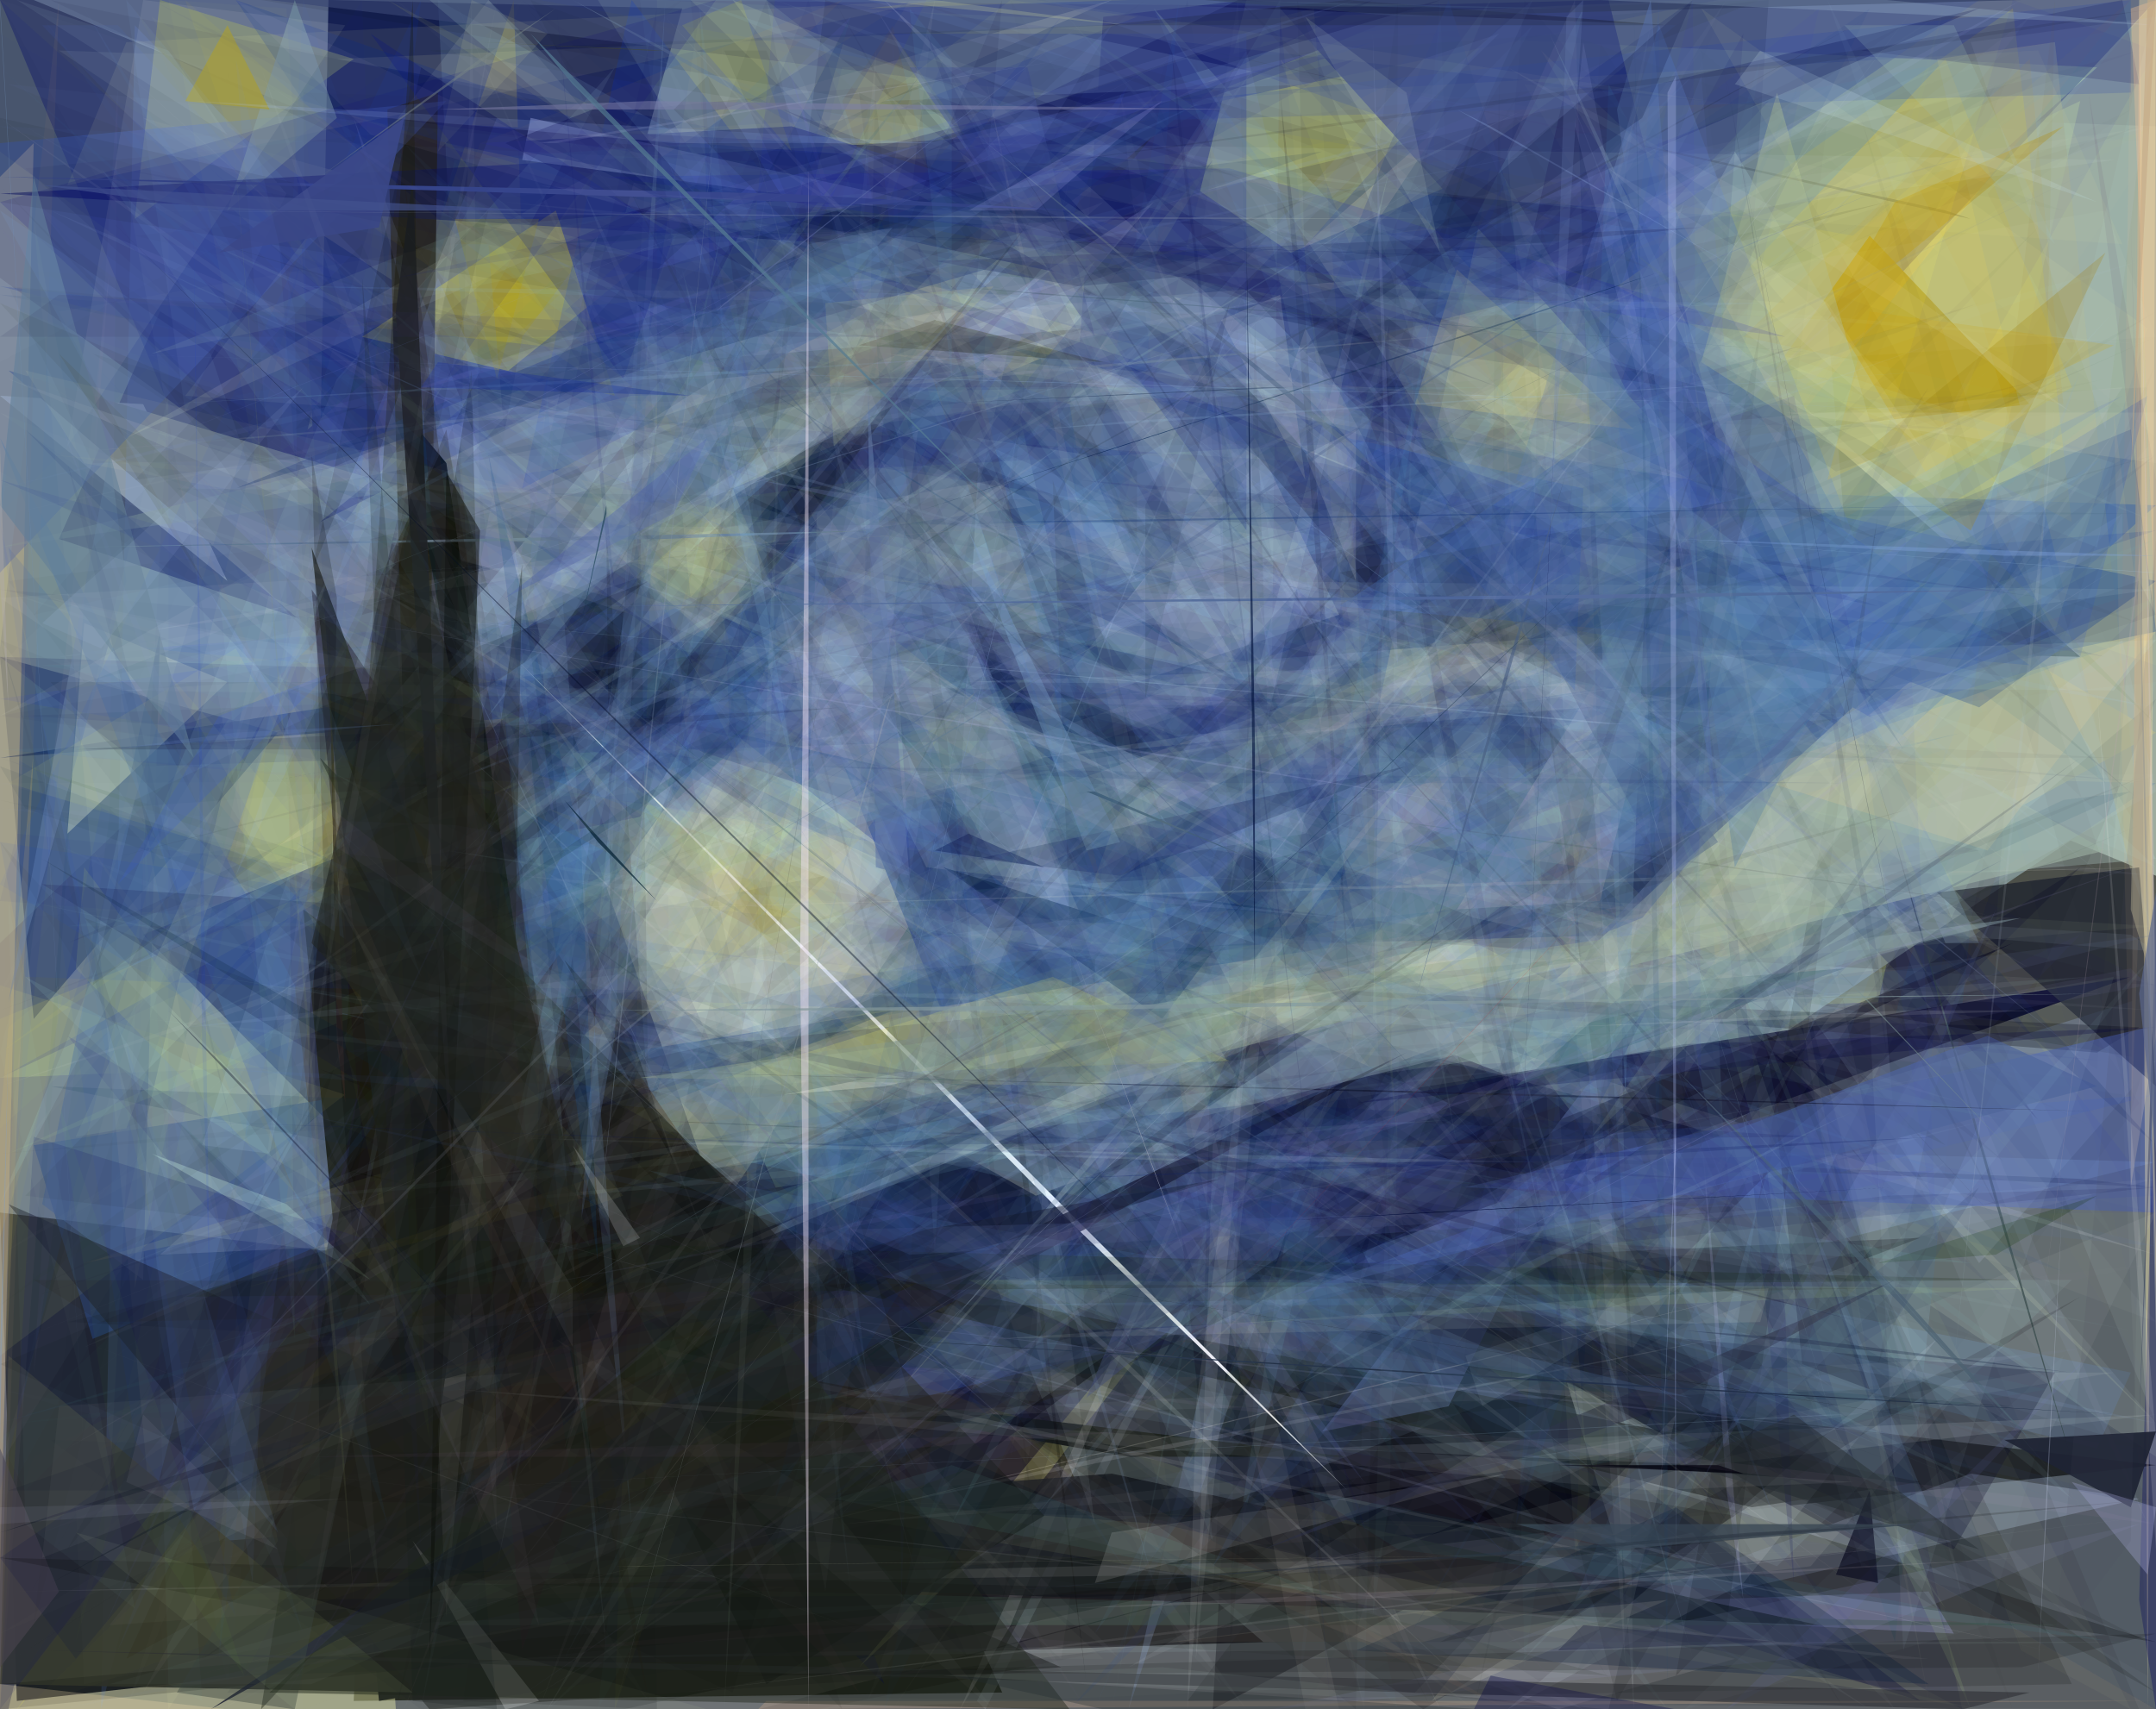 <svg xmlns='http://www.w3.org/2000/svg' style='background-color: #000;'  width='256' height='203' ><rect width="100%" height="100%" fill="#333333" stroke="none"/><polygon points='247,12 223,119 0,128' fill='rgba(116,126,59,1)' /><polygon points='7,6 256,173 256,15' fill='rgba(236,255,197,0.187)' /><polygon points='249,8 80,159 78,0' fill='rgba(213,255,98,1)' /><polygon points='256,0 256,104 4,0' fill='rgba(198,215,195,0.683)' /><polygon points='0,56 256,203 0,203' fill='rgba(254,123,255,0.214)' /><polygon points='0,56 0,203 256,203' fill='rgba(107,255,150,0.187)' /><polygon points='0,0 235,0 0,161' fill='rgba(113,139,165,0.484)' /><polygon points='39,0 81,1 36,163' fill='rgba(31,45,75,1)' /><polygon points='42,202 119,201 49,45' fill='rgba(28,30,25,1)' /><polygon points='61,0 27,102 65,122' fill='rgba(237,197,0,0.355)' /><polygon points='256,0 79,190 0,0' fill='rgba(0,8,96,0.333)' /><polygon points='225,195 238,72 214,162' fill='rgba(75,96,101,0.687)' /><polygon points='66,152 256,142 167,27' fill='rgba(0,0,132,0.168)' /><polygon points='1,203 47,203 37,49' fill='rgba(255,255,181,0.374)' /><polygon points='80,89 256,93 195,134' fill='rgba(142,162,158,1)' /><polygon points='231,7 133,111 246,46' fill='rgba(240,202,49,0.378)' /><polygon points='47,67 0,33 0,112' fill='rgba(131,158,160,0.677)' /><polygon points='49,23 210,121 69,141' fill='rgba(143,163,158,0.605)' /><polygon points='197,194 3,20 210,0' fill='rgba(0,0,41,0.132)' /><polygon points='150,5 2,203 179,2' fill='rgba(255,255,65,0.322)' /><polygon points='160,148 256,118 256,203' fill='rgba(142,165,188,0.39)' /><polygon points='0,144 2,202 256,174' fill='rgba(33,38,41,1)' /><polygon points='205,52 222,28 241,48' fill='rgba(186,156,18,0.833)' /><polygon points='154,144 256,201 24,33' fill='rgba(0,13,0,0.148)' /><polygon points='192,122 166,35 256,87' fill='rgba(178,184,148,1)' /><polygon points='19,58 146,29 214,105' fill='rgba(255,255,255,0.308)' /><polygon points='105,55 224,89 256,60' fill='rgba(0,67,196,0.289)' /><polygon points='19,149 171,15 84,146' fill='rgba(255,231,206,0.44)' /><polygon points='148,0 131,2 124,99' fill='rgba(3,0,96,0.793)' /><polygon points='141,193 87,58 177,20' fill='rgba(26,56,121,0.825)' /><polygon points='204,41 153,76 247,78' fill='rgba(0,26,0,0.444)' /><polygon points='150,164 115,134 256,138' fill='rgba(150,187,226,0.341)' /><polygon points='253,116 41,149 127,161' fill='rgba(0,0,30,1)' /><polygon points='7,64 19,37 146,110' fill='rgba(0,0,71,0.395)' /><polygon points='236,103 62,193 52,0' fill='rgba(137,195,234,0.149)' /><polygon points='33,87 0,78 4,121' fill='rgba(0,25,80,0.449)' /><polygon points='157,110 256,102 206,18' fill='rgba(171,195,184,0.409)' /><polygon points='137,16 39,104 81,83' fill='rgba(0,0,6,0.454)' /><polygon points='217,38 225,134 85,31' fill='rgba(201,224,255,0.152)' /><polygon points='4,17 0,21 0,188' fill='rgba(255,222,142,0.414)' /><polygon points='171,0 27,59 64,28' fill='rgba(30,30,92,1)' /><polygon points='89,123 123,142 234,101' fill='rgba(171,179,174,1)' /><polygon points='193,75 0,90 187,61' fill='rgba(12,32,82,0.578)' /><polygon points='140,13 204,0 32,0' fill='rgba(61,75,124,0.636)' /><polygon points='63,44 17,14 187,61' fill='rgba(99,107,125,0.406)' /><polygon points='195,108 229,76 101,95' fill='rgba(94,133,168,0.981)' /><polygon points='17,48 27,69 0,47' fill='rgba(241,255,255,0.4)' /><polygon points='105,200 67,91 17,111' fill='rgba(0,7,62,0.575)' /><polygon points='11,159 106,120 4,136' fill='rgba(42,77,135,0.576)' /><polygon points='36,108 145,185 45,202' fill='rgba(27,30,26,1)' /><polygon points='43,80 1,44 48,58' fill='rgba(117,130,137,1)' /><polygon points='122,14 231,191 87,0' fill='rgba(193,214,169,0.237)' /><polygon points='131,184 118,152 228,147' fill='rgba(72,85,95,1)' /><polygon points='19,0 42,7 16,26' fill='rgba(157,166,92,0.409)' /><polygon points='73,47 43,40 66,25' fill='rgba(255,231,4,0.596)' /><polygon points='53,41 16,3 12,203' fill='rgba(110,159,255,0.148)' /><polygon points='193,187 222,184 186,164' fill='rgba(167,177,165,0.801)' /><polygon points='206,197 90,169 185,203' fill='rgba(181,180,184,0.269)' /><polygon points='218,89 145,50 0,34' fill='rgba(36,61,157,0.239)' /><polygon points='106,148 201,68 56,142' fill='rgba(46,99,132,0.239)' /><polygon points='171,42 39,14 137,19' fill='rgba(22,32,90,0.838)' /><polygon points='27,200 1,65 38,110' fill='rgba(77,117,171,0.252)' /><polygon points='231,25 234,26 134,4' fill='rgba(19,11,0,0.23)' /><polygon points='29,199 47,106 150,195' fill='rgba(29,28,34,0.92)' /><polygon points='124,201 0,27 118,139' fill='rgba(160,104,255,0.021)' /><polygon points='191,0 152,1 206,61' fill='rgba(30,40,113,0.804)' /><polygon points='55,58 130,113 116,78' fill='rgba(118,135,161,0.796)' /><polygon points='37,70 43,135 110,178' fill='rgba(26,12,25,0.742)' /><polygon points='44,64 43,73 224,24' fill='rgba(0,0,1,0.119)' /><polygon points='216,124 233,203 98,131' fill='rgba(0,0,69,0.152)' /><polygon points='191,10 228,80 187,113' fill='rgba(48,96,157,0.421)' /><polygon points='234,175 254,178 179,195' fill='rgba(202,218,255,0.3)' /><polygon points='235,1 85,66 133,25' fill='rgba(0,0,53,0.29)' /><polygon points='201,0 160,29 40,7' fill='rgba(255,255,188,0.092)' /><polygon points='116,82 51,139 97,106' fill='rgba(219,203,117,0.295)' /><polygon points='109,12 127,33 234,97' fill='rgba(213,255,229,0.214)' /><polygon points='52,132 256,141 247,140' fill='rgba(29,36,65,0.418)' /><polygon points='232,194 173,191 229,189' fill='rgba(187,193,255,0.345)' /><polygon points='148,166 46,24 143,114' fill='rgba(255,255,194,0.094)' /><polygon points='63,118 100,67 60,86' fill='rgba(59,94,137,0.648)' /><polygon points='127,124 63,150 228,202' fill='rgba(0,0,68,0.282)' /><polygon points='159,73 123,85 149,52' fill='rgba(159,178,199,0.589)' /><polygon points='194,111 87,87 121,113' fill='rgba(0,28,115,0.381)' /><polygon points='38,62 163,0 84,25' fill='rgba(27,35,109,0.574)' /><polygon points='244,5 230,7 256,116' fill='rgba(178,182,139,0.514)' /><polygon points='28,47 254,3 115,105' fill='rgba(0,190,255,0.029)' /><polygon points='27,201 254,203 176,16' fill='rgba(0,0,0,0.074)' /><polygon points='235,84 256,69 119,41' fill='rgba(74,107,150,0.618)' /><polygon points='152,45 77,55 55,99' fill='rgba(0,0,0,0.187)' /><polygon points='54,72 100,81 89,96' fill='rgba(0,0,33,0.205)' /><polygon points='170,116 102,198 119,182' fill='rgba(255,255,141,0.218)' /><polygon points='253,163 249,172 39,120' fill='rgba(110,152,206,0.237)' /><polygon points='50,168 52,11 46,13' fill='rgba(19,13,0,1)' /><polygon points='198,172 224,191 15,40' fill='rgba(255,255,255,0.116)' /><polygon points='106,128 74,93 109,120' fill='rgba(215,181,32,0.16)' /><polygon points='82,14 15,52 132,0' fill='rgba(255,255,231,0.149)' /><polygon points='256,130 97,169 143,138' fill='rgba(50,83,191,0.241)' /><polygon points='8,99 10,74 27,81' fill='rgba(204,220,195,0.466)' /><polygon points='126,122 182,0 109,63' fill='rgba(132,159,225,0.126)' /><polygon points='196,97 46,0 185,72' fill='rgba(255,255,92,0.076)' /><polygon points='31,59 165,33 77,40' fill='rgba(255,255,255,0.181)' /><polygon points='59,104 69,139 122,46' fill='rgba(115,142,209,0.199)' /><polygon points='187,118 210,94 30,38' fill='rgba(0,0,82,0.146)' /><polygon points='93,28 112,43 43,87' fill='rgba(223,255,255,0.253)' /><polygon points='165,20 149,81 146,106' fill='rgba(226,255,255,0.217)' /><polygon points='84,51 43,46 129,39' fill='rgba(0,0,0,0.22)' /><polygon points='180,14 201,42 35,159' fill='rgba(0,0,0,0.046)' /><polygon points='78,144 73,162 72,63' fill='rgba(0,0,0,0.251)' /><polygon points='62,58 103,37 75,0' fill='rgba(4,51,194,0.263)' /><polygon points='79,45 101,2 64,131' fill='rgba(75,103,142,0.465)' /><polygon points='71,0 91,0 147,124' fill='rgba(215,255,216,0.109)' /><polygon points='174,116 148,6 114,59' fill='rgba(170,189,255,0.127)' /><polygon points='135,194 161,133 63,84' fill='rgba(255,255,79,0.034)' /><polygon points='206,18 48,113 129,96' fill='rgba(255,255,255,0.022)' /><polygon points='152,0 151,80 91,102' fill='rgba(183,255,255,0.116)' /><polygon points='53,12 0,17 0,68' fill='rgba(64,95,180,0.407)' /><polygon points='43,55 100,0 57,17' fill='rgba(255,177,45,0.06)' /><polygon points='235,150 256,126 214,119' fill='rgba(201,233,255,0.161)' /><polygon points='152,50 222,139 114,13' fill='rgba(0,0,20,0.246)' /><polygon points='96,126 166,147 226,178' fill='rgba(0,0,46,0.259)' /><polygon points='246,128 51,23 205,124' fill='rgba(255,255,253,0.03)' /><polygon points='139,103 172,169 95,43' fill='rgba(0,0,47,0.394)' /><polygon points='31,79 16,153 17,102' fill='rgba(117,154,156,0.312)' /><polygon points='185,44 93,125 7,186' fill='rgba(245,255,255,0.081)' /><polygon points='253,141 254,0 256,123' fill='rgba(187,176,147,0.906)' /><polygon points='75,47 135,46 0,65' fill='rgba(139,165,161,0.355)' /><polygon points='139,106 90,39 117,60' fill='rgba(255,255,255,0.119)' /><polygon points='105,62 173,65 7,78' fill='rgba(231,255,255,0.047)' /><polygon points='120,40 94,165 97,61' fill='rgba(255,255,255,0.112)' /><polygon points='84,163 141,0 151,66' fill='rgba(0,0,67,0.051)' /><polygon points='179,184 38,127 256,195' fill='rgba(0,0,0,0.253)' /><polygon points='47,186 131,84 160,37' fill='rgba(0,27,54,0.086)' /><polygon points='156,105 134,203 167,103' fill='rgba(139,160,208,0.274)' /><polygon points='201,61 152,7 182,87' fill='rgba(255,255,116,0.106)' /><polygon points='52,193 245,193 55,188' fill='rgba(64,92,81,0.473)' /><polygon points='152,111 256,117 182,99' fill='rgba(0,0,0,0.15)' /><polygon points='93,6 141,150 117,87' fill='rgba(140,144,196,0.325)' /><polygon points='145,185 209,169 144,203' fill='rgba(0,0,9,0.355)' /><polygon points='104,53 22,47 58,0' fill='rgba(255,255,248,0.088)' /><polygon points='110,42 127,48 143,147' fill='rgba(71,108,164,0.382)' /><polygon points='114,73 135,118 235,101' fill='rgba(0,0,61,0.195)' /><polygon points='199,115 149,109 207,4' fill='rgba(0,0,87,0.114)' /><polygon points='117,40 111,149 104,39' fill='rgba(70,96,126,0.413)' /><polygon points='76,37 216,124 167,93' fill='rgba(28,72,119,0.27)' /><polygon points='111,0 8,22 15,5' fill='rgba(255,255,172,0.083)' /><polygon points='49,63 63,104 148,203' fill='rgba(255,255,255,0.036)' /><polygon points='192,81 228,26 58,87' fill='rgba(255,255,255,0.021)' /><polygon points='38,61 220,120 1,45' fill='rgba(247,250,255,0.125)' /><polygon points='140,130 170,109 200,24' fill='rgba(255,255,255,0.102)' /><polygon points='182,33 194,203 191,35' fill='rgba(240,255,255,0.151)' /><polygon points='52,131 85,124 205,112' fill='rgba(0,0,27,0.249)' /><polygon points='203,61 36,12 28,0' fill='rgba(2,42,151,0.188)' /><polygon points='17,91 0,78 212,85' fill='rgba(0,0,79,0.146)' /><polygon points='27,25 35,0 40,14' fill='rgba(114,142,159,0.656)' /><polygon points='190,91 105,0 150,41' fill='rgba(255,255,255,0.182)' /><polygon points='120,43 35,145 134,10' fill='rgba(64,106,255,0.126)' /><polygon points='192,34 239,1 246,62' fill='rgba(238,219,41,0.165)' /><polygon points='152,67 17,77 62,81' fill='rgba(75,115,202,0.174)' /><polygon points='126,197 71,150 133,149' fill='rgba(255,255,255,0.034)' /><polygon points='160,173 134,173 77,163' fill='rgba(27,35,35,0.991)' /><polygon points='254,103 256,129 230,106' fill='rgba(31,37,43,0.746)' /><polygon points='124,99 171,203 90,49' fill='rgba(255,255,255,0.098)' /><polygon points='158,109 134,84 228,167' fill='rgba(164,212,204,0.083)' /><polygon points='228,176 208,179 41,139' fill='rgba(0,0,0,0.575)' /><polygon points='190,107 201,62 173,108' fill='rgba(255,223,233,0.309)' /><polygon points='246,200 141,202 206,116' fill='rgba(0,0,0,0.154)' /><polygon points='227,92 189,78 23,28' fill='rgba(0,0,0,0.088)' /><polygon points='179,50 242,133 137,23' fill='rgba(0,0,60,0.272)' /><polygon points='255,199 252,130 74,102' fill='rgba(0,0,0,0.045)' /><polygon points='169,110 95,73 110,103' fill='rgba(230,255,255,0.155)' /><polygon points='213,116 236,110 137,1' fill='rgba(153,183,173,0.342)' /><polygon points='114,203 120,193 149,122' fill='rgba(255,255,255,0.172)' /><polygon points='129,162 161,169 125,57' fill='rgba(0,0,0,0.145)' /><polygon points='140,15 101,29 0,23' fill='rgba(0,8,93,0.463)' /><polygon points='254,122 146,117 249,125' fill='rgba(0,0,7,0.296)' /><polygon points='10,150 210,110 106,121' fill='rgba(253,255,146,0.126)' /><polygon points='26,52 214,196 118,121' fill='rgba(145,160,165,0.124)' /><polygon points='234,203 220,173 180,39' fill='rgba(146,171,128,0.201)' /><polygon points='0,117 41,130 0,161' fill='rgba(255,255,125,0.086)' /><polygon points='178,58 162,53 68,0' fill='rgba(111,134,169,0.494)' /><polygon points='106,21 127,77 167,196' fill='rgba(0,0,68,0.159)' /><polygon points='103,68 0,83 116,102' fill='rgba(0,40,255,0.071)' /><polygon points='48,49 72,185 53,55' fill='rgba(0,11,15,1)' /><polygon points='51,6 209,0 154,22' fill='rgba(23,50,0,0.074)' /><polygon points='241,163 251,163 22,200' fill='rgba(255,255,255,0.088)' /><polygon points='188,1 171,34 146,188' fill='rgba(107,153,182,0.194)' /><polygon points='197,47 159,72 241,79' fill='rgba(63,100,170,0.672)' /><polygon points='241,2 172,56 87,199' fill='rgba(217,255,255,0.054)' /><polygon points='91,0 256,169 82,0' fill='rgba(241,255,202,0.122)' /><polygon points='62,19 123,27 63,14' fill='rgba(171,187,243,0.529)' /><polygon points='116,202 117,203 168,102' fill='rgba(211,235,255,0.144)' /><polygon points='149,149 115,172 95,189' fill='rgba(0,0,14,0.529)' /><polygon points='180,57 224,74 197,3' fill='rgba(92,127,188,0.348)' /><polygon points='254,95 147,0 170,24' fill='rgba(0,0,14,0.081)' /><polygon points='197,123 127,203 240,95' fill='rgba(27,51,155,0.098)' /><polygon points='100,12 106,3 132,110' fill='rgba(156,95,0,0.091)' /><polygon points='248,43 0,185 4,173' fill='rgba(252,255,0,0.021)' /><polygon points='168,94 194,68 106,166' fill='rgba(154,156,142,0.279)' /><polygon points='121,148 128,32 166,203' fill='rgba(114,255,255,0.023)' /><polygon points='84,155 97,162 239,167' fill='rgba(0,26,45,0.231)' /><polygon points='160,184 74,21 156,187' fill='rgba(0,0,12,0.17)' /><polygon points='109,95 202,8 38,175' fill='rgba(146,180,255,0.053)' /><polygon points='216,193 0,185 132,175' fill='rgba(22,28,35,0.815)' /><polygon points='19,75 17,152 5,143' fill='rgba(81,109,145,0.551)' /><polygon points='177,151 201,149 235,42' fill='rgba(255,255,255,0.063)' /><polygon points='215,186 232,166 106,199' fill='rgba(255,255,244,0.08)' /><polygon points='216,157 209,121 177,99' fill='rgba(143,214,255,0.086)' /><polygon points='131,101 253,51 256,75' fill='rgba(49,81,136,0.311)' /><polygon points='55,202 76,59 78,203' fill='rgba(0,0,0,0.146)' /><polygon points='51,158 10,103 9,115' fill='rgba(177,189,103,0.182)' /><polygon points='96,149 164,60 161,203' fill='rgba(0,0,0,0.083)' /><polygon points='155,33 211,159 154,0' fill='rgba(0,0,0,0.085)' /><polygon points='175,201 45,80 134,162' fill='rgba(255,255,255,0.131)' /><polygon points='188,141 104,56 206,179' fill='rgba(0,0,0,0.154)' /><polygon points='58,197 253,195 153,195' fill='rgba(231,255,250,0.076)' /><polygon points='66,177 111,0 102,74' fill='rgba(255,255,235,0.066)' /><polygon points='0,143 73,8 40,45' fill='rgba(202,255,255,0.095)' /><polygon points='98,0 130,9 89,72' fill='rgba(0,0,0,0.107)' /><polygon points='4,26 33,183 20,203' fill='rgba(255,255,190,0.061)' /><polygon points='177,11 126,152 119,190' fill='rgba(0,0,0,0.113)' /><polygon points='121,112 158,118 256,149' fill='rgba(255,255,255,0.139)' /><polygon points='202,26 137,101 110,181' fill='rgba(132,175,215,0.076)' /><polygon points='54,180 8,123 45,145' fill='rgba(48,55,120,0.177)' /><polygon points='172,167 196,119 157,170' fill='rgba(67,78,123,0.662)' /><polygon points='49,201 0,200 1,161' fill='rgba(55,59,48,0.926)' /><polygon points='250,78 157,55 62,49' fill='rgba(0,0,98,0.107)' /><polygon points='255,172 3,142 37,107' fill='rgba(0,0,0,0.068)' /><polygon points='92,51 55,104 94,37' fill='rgba(0,0,0,0.127)' /><polygon points='44,152 18,137 34,143' fill='rgba(217,255,235,0.294)' /><polygon points='66,155 95,26 78,47' fill='rgba(212,255,204,0.076)' /><polygon points='114,22 56,27 18,42' fill='rgba(214,255,203,0.121)' /><polygon points='42,148 62,40 71,28' fill='rgba(152,168,199,0.211)' /><polygon points='230,159 207,188 179,203' fill='rgba(242,250,255,0.127)' /><polygon points='253,0 64,0 220,28' fill='rgba(0,56,255,0.047)' /><polygon points='134,162 162,142 239,112' fill='rgba(0,0,25,0.472)' /><polygon points='131,13 82,71 81,61' fill='rgba(255,255,202,0.107)' /><polygon points='210,153 23,199 174,162' fill='rgba(255,247,231,0.216)' /><polygon points='120,122 119,121 129,200' fill='rgba(0,0,0,0.247)' /><polygon points='131,76 5,79 125,100' fill='rgba(81,255,255,0.029)' /><polygon points='20,200 17,95 24,202' fill='rgba(148,204,182,0.047)' /><polygon points='207,166 134,198 231,138' fill='rgba(255,255,255,0.06)' /><polygon points='14,10 4,163 13,97' fill='rgba(196,182,255,0.032)' /><polygon points='59,173 56,44 31,203' fill='rgba(11,16,0,0.385)' /><polygon points='180,186 14,3 5,3' fill='rgba(74,126,255,0.063)' /><polygon points='119,152 246,152 211,186' fill='rgba(204,255,255,0.075)' /><polygon points='57,17 172,39 94,15' fill='rgba(44,58,134,0.564)' /><polygon points='156,147 203,144 169,137' fill='rgba(145,163,255,0.177)' /><polygon points='16,95 11,117 83,63' fill='rgba(0,11,0,0.111)' /><polygon points='110,8 49,84 34,109' fill='rgba(88,112,124,0.349)' /><polygon points='108,86 142,97 256,104' fill='rgba(215,211,255,0.06)' /><polygon points='220,112 225,87 198,157' fill='rgba(158,200,217,0.107)' /><polygon points='25,178 13,193 185,181' fill='rgba(255,255,217,0.034)' /><polygon points='245,15 217,38 225,24' fill='rgba(189,158,21,0.478)' /><polygon points='255,47 247,78 166,101' fill='rgba(63,94,184,0.242)' /><polygon points='195,68 256,63 132,104' fill='rgba(0,37,146,0.133)' /><polygon points='59,118 52,170 53,192' fill='rgba(120,122,117,0.487)' /><polygon points='255,46 144,51 249,127' fill='rgba(0,0,75,0.038)' /><polygon points='38,63 186,161 134,142' fill='rgba(131,153,234,0.1)' /><polygon points='96,0 68,74 145,160' fill='rgba(0,0,106,0.054)' /><polygon points='201,89 64,30 98,48' fill='rgba(142,187,223,0.165)' /><polygon points='166,134 218,165 0,14' fill='rgba(255,255,255,0.065)' /><polygon points='82,177 235,203 138,181' fill='rgba(255,255,179,0.076)' /><polygon points='256,169 187,88 222,85' fill='rgba(0,0,0,0.097)' /><polygon points='0,125 103,57 88,59' fill='rgba(233,255,56,0.052)' /><polygon points='237,143 247,177 220,82' fill='rgba(50,69,70,0.798)' /><polygon points='244,163 232,184 167,156' fill='rgba(0,0,35,0.273)' /><polygon points='156,172 203,174 256,168' fill='rgba(241,255,255,0.112)' /><polygon points='143,66 125,23 1,10' fill='rgba(163,192,255,0.035)' /><polygon points='255,122 174,141 256,144' fill='rgba(74,98,181,0.507)' /><polygon points='142,187 2,189 171,185' fill='rgba(255,255,255,0.105)' /><polygon points='223,61 199,199 205,193' fill='rgba(0,0,3,0.172)' /><polygon points='0,121 47,102 0,128' fill='rgba(255,253,90,0.1)' /><polygon points='252,71 253,0 179,93' fill='rgba(61,151,186,0.094)' /><polygon points='105,62 198,32 180,38' fill='rgba(0,35,75,0.747)' /><polygon points='97,161 148,34 143,47' fill='rgba(174,214,255,0.185)' /><polygon points='167,17 99,112 238,42' fill='rgba(0,0,0,0.017)' /><polygon points='152,11 155,38 161,128' fill='rgba(0,0,20,0.177)' /><polygon points='133,11 172,167 140,72' fill='rgba(255,255,255,0.05)' /><polygon points='224,57 211,11 202,43' fill='rgba(180,194,147,0.446)' /><polygon points='42,14 61,64 66,98' fill='rgba(167,178,255,0.16)' /><polygon points='198,203 118,89 113,110' fill='rgba(171,255,255,0.05)' /><polygon points='120,85 171,0 165,144' fill='rgba(0,0,255,0.022)' /><polygon points='17,75 118,57 123,60' fill='rgba(255,255,246,0.093)' /><polygon points='244,0 242,89 229,128' fill='rgba(129,94,0,0.066)' /><polygon points='148,120 129,166 172,131' fill='rgba(57,65,118,0.43)' /><polygon points='8,157 198,112 103,162' fill='rgba(0,0,0,0.141)' /><polygon points='0,174 45,23 50,93' fill='rgba(255,255,255,0.031)' /><polygon points='256,76 251,82 114,81' fill='rgba(215,255,253,0.112)' /><polygon points='0,52 39,152 35,117' fill='rgba(79,121,175,0.366)' /><polygon points='61,78 128,146 160,177' fill='rgba(255,255,255,1)' /><polygon points='18,2 35,30 241,129' fill='rgba(255,255,96,0.027)' /><polygon points='17,201 134,37 45,148' fill='rgba(255,255,255,0.039)' /><polygon points='186,81 123,90 199,83' fill='rgba(255,255,255,0.135)' /><polygon points='76,97 97,62 61,100' fill='rgba(0,0,83,0.251)' /><polygon points='75,190 90,55 63,146' fill='rgba(255,255,255,0.044)' /><polygon points='243,196 79,161 78,160' fill='rgba(255,255,255,0.105)' /><polygon points='253,0 253,11 112,15' fill='rgba(34,67,166,0.207)' /><polygon points='122,119 162,176 131,140' fill='rgba(155,156,255,0.115)' /><polygon points='121,49 126,71 140,78' fill='rgba(0,0,107,0.152)' /><polygon points='96,144 161,193 188,203' fill='rgba(255,255,255,0.051)' /><polygon points='76,67 69,57 135,71' fill='rgba(255,255,150,0.067)' /><polygon points='74,203 90,203 163,184' fill='rgba(255,255,255,0.085)' /><polygon points='138,121 144,113 112,103' fill='rgba(0,26,67,0.556)' /><polygon points='147,0 110,18 168,1' fill='rgba(0,0,66,0.363)' /><polygon points='6,129 203,168 55,131' fill='rgba(0,37,68,0.123)' /><polygon points='0,179 0,133 4,89' fill='rgba(233,194,105,0.175)' /><polygon points='51,203 1,143 126,198' fill='rgba(29,31,32,0.518)' /><polygon points='108,35 201,122 231,136' fill='rgba(0,0,0,0.072)' /><polygon points='256,6 217,75 239,0' fill='rgba(0,0,172,0.048)' /><polygon points='146,9 117,32 28,58' fill='rgba(34,57,120,0.439)' /><polygon points='22,81 34,131 171,188' fill='rgba(255,255,100,0.018)' /><polygon points='78,134 120,154 235,114' fill='rgba(0,151,255,0.046)' /><polygon points='1,119 15,69 13,54' fill='rgba(108,135,170,0.473)' /><polygon points='88,94 93,91 48,203' fill='rgba(255,228,230,0.055)' /><polygon points='103,0 31,0 199,28' fill='rgba(0,0,0,0.075)' /><polygon points='114,24 35,51 57,26' fill='rgba(10,0,0,0.091)' /><polygon points='137,76 117,72 25,29' fill='rgba(185,195,215,0.116)' /><polygon points='256,202 90,203 91,202' fill='rgba(240,190,149,0.24)' /><polygon points='254,181 151,203 213,197' fill='rgba(126,132,174,0.177)' /><polygon points='198,190 170,202 178,192' fill='rgba(178,176,156,0.293)' /><polygon points='115,120 230,191 178,127' fill='rgba(0,0,0,0.113)' /><polygon points='0,0 19,35 167,55' fill='rgba(255,255,255,0.014)' /><polygon points='85,160 252,64 252,61' fill='rgba(160,192,255,0.087)' /><polygon points='211,135 229,179 202,167' fill='rgba(135,189,255,0.114)' /><polygon points='51,151 56,138 225,185' fill='rgba(156,197,0,0.03)' /><polygon points='93,130 167,116 105,129' fill='rgba(255,255,228,0.429)' /><polygon points='201,70 213,188 212,156' fill='rgba(0,0,82,0.155)' /><polygon points='242,6 68,16 252,29' fill='rgba(255,255,148,0.056)' /><polygon points='106,142 186,89 256,64' fill='rgba(122,163,162,0.158)' /><polygon points='183,175 243,165 113,136' fill='rgba(52,255,255,0.024)' /><polygon points='78,134 40,13 191,116' fill='rgba(164,255,255,0.012)' /><polygon points='130,114 130,131 184,39' fill='rgba(171,203,243,0.116)' /><polygon points='216,1 197,86 122,75' fill='rgba(0,0,255,0.029)' /><polygon points='138,113 256,157 219,111' fill='rgba(255,255,255,0.039)' /><polygon points='148,63 106,4 148,4' fill='rgba(36,56,152,0.293)' /><polygon points='44,126 86,75 124,24' fill='rgba(0,0,27,0.229)' /><polygon points='212,82 147,125 69,154' fill='rgba(225,255,207,0.132)' /><polygon points='191,203 199,168 168,201' fill='rgba(255,255,255,0.108)' /><polygon points='73,49 56,54 88,120' fill='rgba(0,0,0,0.069)' /><polygon points='172,20 22,112 15,115' fill='rgba(207,255,240,0.13)' /><polygon points='157,99 204,105 150,117' fill='rgba(0,44,105,0.185)' /><polygon points='199,26 251,19 116,17' fill='rgba(221,255,255,0.074)' /><polygon points='75,67 148,108 84,59' fill='rgba(255,255,164,0.109)' /><polygon points='51,175 61,172 188,34' fill='rgba(255,255,255,0.025)' /><polygon points='223,72 96,30 182,64' fill='rgba(0,26,126,0.219)' /><polygon points='133,127 74,154 168,115' fill='rgba(248,255,242,0.219)' /><polygon points='141,136 229,69 174,99' fill='rgba(111,141,159,0.256)' /><polygon points='171,195 247,154 187,192' fill='rgba(0,0,8,0.166)' /><polygon points='194,160 240,91 188,159' fill='rgba(255,255,255,0.063)' /><polygon points='244,75 202,1 255,39' fill='rgba(255,255,162,0.063)' /><polygon points='222,37 217,57 251,41' fill='rgba(210,162,0,0.197)' /><polygon points='240,0 131,65 28,114' fill='rgba(186,196,255,0.094)' /><polygon points='96,56 210,12 172,52' fill='rgba(0,0,126,0.098)' /><polygon points='5,54 193,38 82,48' fill='rgba(135,149,164,0.317)' /><polygon points='132,182 179,175 130,188' fill='rgba(255,255,255,0.142)' /><polygon points='55,177 79,165 186,54' fill='rgba(0,43,97,0.12)' /><polygon points='49,183 60,203 64,202' fill='rgba(255,255,255,0.204)' /><polygon points='32,137 48,61 24,136' fill='rgba(195,227,255,0.121)' /><polygon points='139,116 248,56 181,80' fill='rgba(227,255,255,0.077)' /><polygon points='234,63 250,30 221,54' fill='rgba(159,126,0,0.263)' /><polygon points='48,68 183,177 0,49' fill='rgba(255,255,255,0.038)' /><polygon points='116,134 173,125 62,151' fill='rgba(167,255,255,0.12)' /><polygon points='214,198 248,161 205,203' fill='rgba(120,125,226,0.087)' /><polygon points='229,200 161,196 199,179' fill='rgba(0,23,56,0.272)' /><polygon points='64,70 133,183 205,0' fill='rgba(0,0,0,0.011)' /><polygon points='66,124 233,87 57,133' fill='rgba(0,43,160,0.117)' /><polygon points='133,43 91,0 165,58' fill='rgba(231,255,202,0.094)' /><polygon points='3,116 26,128 44,155' fill='rgba(185,255,255,0.084)' /><polygon points='105,12 127,4 156,10' fill='rgba(158,196,229,0.146)' /><polygon points='105,46 58,0 51,0' fill='rgba(195,242,220,0.138)' /><polygon points='92,37 0,58 172,15' fill='rgba(141,178,255,0.086)' /><polygon points='112,93 1,137 123,80' fill='rgba(201,255,152,0.071)' /><polygon points='201,42 111,114 190,130' fill='rgba(181,255,255,0.047)' /><polygon points='14,82 231,85 31,81' fill='rgba(233,255,255,0.067)' /><polygon points='196,52 86,24 64,22' fill='rgba(166,190,255,0.082)' /><polygon points='237,110 238,96 192,191' fill='rgba(0,0,51,0.107)' /><polygon points='102,130 80,166 201,49' fill='rgba(119,171,255,0.072)' /><polygon points='160,134 251,37 123,180' fill='rgba(177,220,255,0.071)' /><polygon points='41,131 39,72 40,124' fill='rgba(47,40,32,1)' /><polygon points='0,100 136,121 3,116' fill='rgba(0,54,223,0.079)' /><polygon points='183,138 56,135 144,138' fill='rgba(226,255,255,0.152)' /><polygon points='175,109 217,118 75,69' fill='rgba(138,160,186,0.252)' /><polygon points='119,105 124,94 203,66' fill='rgba(247,255,228,0.122)' /><polygon points='169,203 206,180 114,165' fill='rgba(9,0,0,0.176)' /><polygon points='114,127 126,95 65,203' fill='rgba(255,255,255,0.081)' /><polygon points='104,49 162,92 192,117' fill='rgba(0,0,68,0.116)' /><polygon points='136,88 206,182 111,47' fill='rgba(0,0,58,0.124)' /><polygon points='124,135 123,160 130,181' fill='rgba(245,255,255,0.068)' /><polygon points='41,62 85,0 0,24' fill='rgba(0,0,120,0.143)' /><polygon points='206,106 240,196 253,203' fill='rgba(255,255,164,0.037)' /><polygon points='159,68 199,87 208,59' fill='rgba(0,0,0,0.139)' /><polygon points='56,173 87,95 118,84' fill='rgba(255,255,255,0.028)' /><polygon points='98,104 35,116 78,123' fill='rgba(0,24,0,0.072)' /><polygon points='256,136 201,75 183,72' fill='rgba(0,23,87,0.144)' /><polygon points='144,183 136,104 112,106' fill='rgba(196,255,255,0.056)' /><polygon points='0,169 33,160 225,102' fill='rgba(54,81,88,0.197)' /><polygon points='223,162 256,83 236,100' fill='rgba(0,0,0,0.064)' /><polygon points='59,45 64,26 54,26' fill='rgba(186,163,0,0.258)' /><polygon points='79,174 199,95 157,128' fill='rgba(225,227,255,0.091)' /><polygon points='248,160 7,203 172,168' fill='rgba(147,176,255,0.032)' /><polygon points='93,41 0,35 188,71' fill='rgba(0,41,104,0.078)' /><polygon points='201,60 178,20 205,142' fill='rgba(94,136,159,0.204)' /><polygon points='15,181 139,37 73,103' fill='rgba(233,251,255,0.047)' /><polygon points='209,158 131,173 104,179' fill='rgba(242,249,255,0.128)' /><polygon points='146,20 212,40 72,21' fill='rgba(0,0,188,0.153)' /><polygon points='100,125 73,203 78,45' fill='rgba(255,237,0,0.035)' /><polygon points='256,103 203,104 73,108' fill='rgba(255,255,239,0.129)' /><polygon points='198,185 187,190 247,44' fill='rgba(97,169,255,0.063)' /><polygon points='38,90 124,180 91,200' fill='rgba(17,20,20,0.608)' /><polygon points='0,90 163,141 200,160' fill='rgba(62,92,81,0.135)' /><polygon points='128,47 240,156 62,0' fill='rgba(0,0,96,0.037)' /><polygon points='117,121 137,188 89,15' fill='rgba(103,123,154,0.195)' /><polygon points='155,101 151,102 117,80' fill='rgba(170,187,255,0.172)' /><polygon points='205,177 202,134 207,190' fill='rgba(195,194,255,0.182)' /><polygon points='166,115 214,144 246,178' fill='rgba(217,255,255,0.059)' /><polygon points='125,116 86,128 146,126' fill='rgba(255,253,106,0.224)' /><polygon points='45,144 172,133 132,135' fill='rgba(210,255,255,0.078)' /><polygon points='209,36 165,38 35,34' fill='rgba(161,208,255,0.105)' /><polygon points='108,8 130,40 122,8' fill='rgba(62,77,142,0.513)' /><polygon points='189,140 247,103 196,153' fill='rgba(0,0,32,0.215)' /><polygon points='65,47 75,181 63,66' fill='rgba(100,132,177,0.289)' /><polygon points='198,52 213,47 230,118' fill='rgba(0,0,121,0.11)' /><polygon points='69,13 110,49 6,0' fill='rgba(0,0,49,0.073)' /><polygon points='113,181 177,71 152,98' fill='rgba(184,255,255,0.054)' /><polygon points='116,115 76,134 196,148' fill='rgba(255,255,255,0.039)' /><polygon points='80,166 25,203 167,125' fill='rgba(23,26,46,0.814)' /><polygon points='250,196 198,139 189,141' fill='rgba(255,255,220,0.033)' /><polygon points='81,3 94,18 88,0' fill='rgba(255,255,0,0.101)' /><polygon points='6,25 126,75 153,95' fill='rgba(150,173,229,0.083)' /><polygon points='41,3 17,0 8,53' fill='rgba(255,255,236,0.077)' /><polygon points='5,105 74,148 50,108' fill='rgba(0,0,47,0.179)' /><polygon points='213,173 187,199 256,43' fill='rgba(0,0,0,0.031)' /><polygon points='79,64 8,65 104,63' fill='rgba(104,129,151,1)' /><polygon points='0,203 4,135 43,147' fill='rgba(0,0,87,0.149)' /><polygon points='60,139 86,26 64,133' fill='rgba(94,132,171,0.27)' /><polygon points='216,61 183,6 239,59' fill='rgba(231,255,182,0.069)' /><polygon points='103,134 35,100 128,157' fill='rgba(71,102,154,0.195)' /><polygon points='137,1 211,181 153,24' fill='rgba(92,130,209,0.116)' /><polygon points='174,96 252,47 166,87' fill='rgba(89,118,181,0.182)' /><polygon points='206,159 256,179 144,31' fill='rgba(0,0,0,0.029)' /><polygon points='5,196 233,203 241,201' fill='rgba(40,43,49,0.548)' /><polygon points='82,169 240,161 223,165' fill='rgba(255,255,255,0.051)' /><polygon points='246,163 200,158 214,159' fill='rgba(12,25,52,0.347)' /><polygon points='220,84 250,101 184,117' fill='rgba(160,179,161,0.67)' /><polygon points='223,64 72,17 136,20' fill='rgba(0,0,0,0.074)' /><polygon points='208,97 222,162 136,182' fill='rgba(0,0,0,0.035)' /><polygon points='55,83 3,85 160,95' fill='rgba(0,14,54,0.059)' /><polygon points='71,150 69,100 58,54' fill='rgba(12,72,134,0.249)' /><polygon points='162,106 110,4 118,27' fill='rgba(0,0,77,0.12)' /><polygon points='86,76 214,41 8,112' fill='rgba(0,0,35,0.071)' /><polygon points='120,18 239,147 165,66' fill='rgba(47,65,93,0.214)' /><polygon points='73,12 60,17 91,33' fill='rgba(0,0,75,0.304)' /><polygon points='216,56 10,160 37,149' fill='rgba(255,255,255,0.038)' /><polygon points='49,0 41,125 51,148' fill='rgba(23,22,0,0.337)' /><polygon points='34,67 26,70 35,159' fill='rgba(170,255,210,0.066)' /><polygon points='200,128 252,46 205,50' fill='rgba(255,255,255,0.069)' /><polygon points='211,134 222,165 214,162' fill='rgba(0,0,22,0.233)' /><polygon points='54,29 58,29 72,196' fill='rgba(122,154,177,0.174)' /><polygon points='50,0 34,126 0,105' fill='rgba(0,79,255,0.061)' /><polygon points='242,27 195,77 147,118' fill='rgba(7,0,21,0.031)' /><polygon points='195,49 21,122 230,29' fill='rgba(230,255,255,0.037)' /><polygon points='206,47 111,22 164,41' fill='rgba(0,0,66,0.17)' /><polygon points='146,55 238,138 217,122' fill='rgba(0,0,31,0.048)' /><polygon points='256,0 254,0 255,203' fill='rgba(255,234,171,0.385)' /><polygon points='57,44 28,104 52,33' fill='rgba(153,186,254,0.16)' /><polygon points='115,155 171,155 77,139' fill='rgba(122,183,255,0.089)' /><polygon points='184,4 235,112 231,112' fill='rgba(127,154,182,0.325)' /><polygon points='0,203 13,32 0,145' fill='rgba(255,194,208,0.039)' /><polygon points='155,203 117,9 159,203' fill='rgba(232,219,196,0.077)' /><polygon points='44,93 0,89 96,144' fill='rgba(255,255,47,0.033)' /><polygon points='168,48 173,32 194,51' fill='rgba(235,218,121,0.231)' /><polygon points='26,100 107,141 147,169' fill='rgba(143,185,255,0.065)' /><polygon points='85,191 176,73 116,163' fill='rgba(147,190,255,0.056)' /><polygon points='116,52 129,54 135,69' fill='rgba(198,245,245,0.124)' /><polygon points='20,80 59,147 74,142' fill='rgba(255,255,109,0.062)' /><polygon points='75,123 80,138 67,114' fill='rgba(0,0,0,0.28)' /><polygon points='48,165 71,159 37,65' fill='rgba(22,28,32,0.772)' /><polygon points='65,4 56,0 52,18' fill='rgba(255,255,167,0.087)' /><polygon points='256,75 207,92 236,101' fill='rgba(255,219,149,0.178)' /><polygon points='28,77 44,106 1,93' fill='rgba(255,255,103,0.076)' /><polygon points='32,13 22,12 27,3' fill='rgba(156,151,70,0.856)' /><polygon points='155,151 252,76 256,94' fill='rgba(208,232,255,0.081)' /><polygon points='193,130 196,53 188,35' fill='rgba(99,137,169,0.374)' /><polygon points='147,136 176,147 234,150' fill='rgba(141,255,255,0.066)' /><polygon points='158,157 195,69 130,194' fill='rgba(124,181,255,0.051)' /><polygon points='119,0 58,145 116,33' fill='rgba(0,0,61,0.103)' /><polygon points='249,129 236,123 153,154' fill='rgba(71,95,152,0.692)' /><polygon points='95,123 207,83 41,125' fill='rgba(68,52,255,0.031)' /><polygon points='152,113 113,157 168,91' fill='rgba(149,171,177,0.383)' /><polygon points='124,163 210,73 177,171' fill='rgba(0,0,0,0.03)' /><polygon points='198,3 160,0 131,3' fill='rgba(0,0,0,0.242)' /><polygon points='237,149 249,142 223,150' fill='rgba(16,49,0,0.22)' /><polygon points='107,110 111,87 91,127' fill='rgba(156,172,229,0.108)' /><polygon points='106,34 88,123 78,144' fill='rgba(0,14,0,0.061)' /><polygon points='61,202 234,82 177,123' fill='rgba(184,163,236,0.081)' /><polygon points='255,195 170,160 131,131' fill='rgba(0,0,0,0.086)' /><polygon points='104,12 102,11 124,192' fill='rgba(0,0,0,0.063)' /><polygon points='33,81 106,107 91,111' fill='rgba(143,94,1,0.092)' /><polygon points='131,139 98,165 176,107' fill='rgba(0,18,16,0.219)' /><polygon points='135,105 0,19 64,11' fill='rgba(0,0,0,0.006)' /><polygon points='89,58 22,0 27,15' fill='rgba(255,235,0,0.042)' /><polygon points='184,130 249,132 66,127' fill='rgba(0,0,19,0.454)' /><polygon points='153,45 155,39 164,56' fill='rgba(255,245,255,0.119)' /><polygon points='188,170 164,42 175,112' fill='rgba(0,2,72,0.121)' /><polygon points='4,154 254,69 256,73' fill='rgba(0,0,45,0.061)' /><polygon points='111,17 23,12 80,17' fill='rgba(171,200,255,0.159)' /><polygon points='115,152 241,153 128,158' fill='rgba(205,255,142,0.084)' /><polygon points='170,203 74,4 63,0' fill='rgba(0,0,14,0.044)' /><polygon points='149,38 146,197 152,132' fill='rgba(0,0,0,0.073)' /><polygon points='100,84 9,89 47,89' fill='rgba(0,0,25,0.17)' /><polygon points='219,203 99,0 174,135' fill='rgba(0,0,0,0.051)' /><polygon points='76,128 208,109 129,129' fill='rgba(145,161,140,0.535)' /><polygon points='256,40 54,128 4,153' fill='rgba(0,0,0,0.037)' /><polygon points='22,122 148,112 145,107' fill='rgba(189,209,255,0.087)' /><polygon points='210,153 209,157 118,159' fill='rgba(255,255,227,0.102)' /><polygon points='141,76 53,95 221,67' fill='rgba(0,18,87,0.063)' /><polygon points='76,96 92,84 46,115' fill='rgba(20,57,68,0.257)' /><polygon points='6,81 115,197 60,81' fill='rgba(0,0,0,0.068)' /><polygon points='256,203 254,190 256,123' fill='rgba(0,0,91,0.303)' /><polygon points='50,8 37,68 59,14' fill='rgba(0,5,0,0.164)' /><polygon points='73,123 69,145 79,0' fill='rgba(98,124,172,0.254)' /><polygon points='0,203 0,200 256,178' fill='rgba(0,0,0,0.167)' /><polygon points='80,81 222,2 180,25' fill='rgba(0,0,0,0.107)' /><polygon points='73,55 35,65 101,2' fill='rgba(122,148,255,0.066)' /><polygon points='92,0 256,62 184,31' fill='rgba(226,255,241,0.043)' /><polygon points='167,71 105,203 129,68' fill='rgba(0,134,255,0.025)' /><polygon points='55,140 185,120 248,116' fill='rgba(222,255,255,0.072)' /><polygon points='143,0 240,0 167,2' fill='rgba(46,59,93,0.623)' /><polygon points='178,146 256,140 211,151' fill='rgba(180,196,233,0.072)' /><polygon points='251,101 63,101 256,81' fill='rgba(204,255,255,0.037)' /><polygon points='80,28 74,45 44,4' fill='rgba(0,13,133,0.218)' /><polygon points='0,93 256,92 143,130' fill='rgba(255,255,255,0.022)' /><polygon points='182,103 146,83 87,68' fill='rgba(157,169,242,0.129)' /><polygon points='219,29 246,49 179,8' fill='rgba(249,255,255,0.068)' /><polygon points='122,15 107,24 163,5' fill='rgba(48,60,127,0.37)' /><polygon points='254,172 57,22 54,28' fill='rgba(130,189,200,0.069)' /><polygon points='208,144 0,70 149,117' fill='rgba(210,255,209,0.029)' /><polygon points='177,74 52,192 179,79' fill='rgba(0,2,93,0.054)' /><polygon points='195,168 225,152 150,184' fill='rgba(42,46,68,0.524)' /><polygon points='154,70 146,79 161,111' fill='rgba(0,39,93,0.142)' /><polygon points='29,166 60,153 183,93' fill='rgba(59,52,60,0.069)' /><polygon points='0,129 245,46 229,57' fill='rgba(255,255,255,0.056)' /><polygon points='251,55 82,0 249,65' fill='rgba(182,255,255,0.058)' /><polygon points='224,43 85,33 234,64' fill='rgba(255,255,217,0.029)' /><polygon points='243,122 147,108 52,117' fill='rgba(255,255,188,0.046)' /><polygon points='196,0 204,99 192,13' fill='rgba(85,113,171,0.504)' /><polygon points='241,108 147,95 192,101' fill='rgba(0,0,10,0.101)' /><polygon points='112,45 41,45 256,15' fill='rgba(255,255,255,0.037)' /><polygon points='97,164 108,166 97,127' fill='rgba(96,149,255,0.072)' /><polygon points='143,69 256,70 225,74' fill='rgba(225,255,255,0.076)' /><polygon points='202,6 151,61 123,120' fill='rgba(166,182,207,0.02)' /><polygon points='154,59 243,71 128,57' fill='rgba(0,0,80,0.103)' /><polygon points='17,51 237,109 86,66' fill='rgba(225,255,255,0.05)' /><polygon points='103,147 247,58 239,55' fill='rgba(255,255,255,0.028)' /><polygon points='12,20 44,67 83,98' fill='rgba(159,248,255,0.063)' /><polygon points='209,173 192,202 172,121' fill='rgba(0,0,0,0.099)' /><polygon points='114,163 47,132 129,170' fill='rgba(197,166,255,0.194)' /><polygon points='81,32 89,60 95,96' fill='rgba(143,189,227,0.178)' /><polygon points='95,148 28,57 129,203' fill='rgba(247,179,233,0.024)' /><polygon points='132,203 162,48 165,38' fill='rgba(179,255,255,0.044)' /><polygon points='113,91 92,178 118,135' fill='rgba(9,63,170,0.081)' /><polygon points='155,42 183,35 172,0' fill='rgba(44,63,132,0.286)' /><polygon points='8,29 214,177 4,24' fill='rgba(80,103,176,0.114)' /><polygon points='0,172 0,198 7,189' fill='rgba(70,66,75,0.686)' /><polygon points='161,0 77,25 83,26' fill='rgba(96,115,188,0.169)' /><polygon points='7,0 0,63 0,203' fill='rgba(172,139,110,0.098)' /><polygon points='86,59 23,120 126,2' fill='rgba(0,39,150,0.097)' /><polygon points='179,19 124,0 199,3' fill='rgba(74,92,146,0.328)' /><polygon points='88,46 110,0 92,0' fill='rgba(0,0,255,0.059)' /><polygon points='173,108 121,113 82,124' fill='rgba(0,54,136,0.11)' /><polygon points='102,121 40,92 222,203' fill='rgba(238,255,255,0.045)' /><polygon points='159,35 239,103 191,60' fill='rgba(255,255,233,0.051)' /><polygon points='244,48 242,71 232,162' fill='rgba(184,197,208,0.143)' /><polygon points='124,39 75,64 137,24' fill='rgba(185,196,255,0.156)' /><polygon points='139,153 256,141 224,142' fill='rgba(0,0,55,0.11)' /><polygon points='180,129 219,115 194,117' fill='rgba(68,110,122,0.485)' /><polygon points='145,38 155,57 152,35' fill='rgba(255,255,231,0.147)' /><polygon points='131,43 102,41 111,38' fill='rgba(28,32,0,0.308)' /><polygon points='209,6 206,10 249,24' fill='rgba(206,226,237,0.183)' /><polygon points='256,40 250,25 101,50' fill='rgba(255,255,255,0.036)' /><polygon points='5,84 151,38 122,47' fill='rgba(143,164,196,0.285)' /><polygon points='218,65 226,58 230,148' fill='rgba(56,70,205,0.063)' /><polygon points='256,184 256,171 249,82' fill='rgba(255,255,247,0.134)' /><polygon points='40,153 46,181 18,104' fill='rgba(40,125,226,0.05)' /><polygon points='166,43 204,100 198,104' fill='rgba(66,90,137,0.433)' /><polygon points='161,54 173,63 116,16' fill='rgba(86,105,147,0.723)' /><polygon points='219,148 154,78 220,150' fill='rgba(0,0,38,0.14)' /><polygon points='147,60 203,143 143,40' fill='rgba(147,198,255,0.064)' /><polygon points='144,19 126,49 112,57' fill='rgba(69,89,136,0.363)' /><polygon points='208,189 171,31 187,37' fill='rgba(255,255,255,0.018)' /><polygon points='66,159 118,203 98,178' fill='rgba(255,255,255,0.046)' /><polygon points='123,197 103,171 131,197' fill='rgba(255,255,191,0.03)' /><polygon points='187,124 26,203 158,147' fill='rgba(255,250,255,0.026)' /><polygon points='163,121 152,114 165,38' fill='rgba(0,0,67,0.09)' /><polygon points='225,86 201,109 132,170' fill='rgba(255,255,192,0.062)' /><polygon points='189,181 178,40 187,184' fill='rgba(255,255,172,0.041)' /><polygon points='70,123 117,103 166,76' fill='rgba(221,255,255,0.041)' /><polygon points='100,203 79,135 10,109' fill='rgba(0,0,0,0.071)' /><polygon points='193,198 179,18 187,0' fill='rgba(245,255,255,0.049)' /><polygon points='65,203 126,151 129,139' fill='rgba(201,255,255,0.035)' /><polygon points='165,53 39,13 139,27' fill='rgba(198,255,193,0.028)' /><polygon points='113,44 84,23 55,55' fill='rgba(0,12,76,0.093)' /><polygon points='256,117 256,128 18,0' fill='rgba(0,0,129,0.033)' /><polygon points='191,86 34,72 193,86' fill='rgba(195,230,255,0.199)' /><polygon points='79,137 20,185 182,55' fill='rgba(255,255,255,0.026)' /><polygon points='77,69 42,92 38,84' fill='rgba(0,0,0,0.172)' /><polygon points='0,85 153,106 113,65' fill='rgba(0,0,42,0.035)' /><polygon points='40,52 74,152 92,191' fill='rgba(210,255,255,0.042)' /><polygon points='79,83 227,21 48,95' fill='rgba(106,124,166,0.268)' /><polygon points='60,94 41,123 109,32' fill='rgba(255,255,214,0.05)' /><polygon points='0,185 0,77 4,43' fill='rgba(130,127,134,0.316)' /><polygon points='0,70 29,76 256,93' fill='rgba(0,0,81,0.043)' /><polygon points='145,140 110,146 0,182' fill='rgba(16,21,34,0.421)' /><polygon points='64,162 74,153 102,201' fill='rgba(192,96,112,0.046)' /><polygon points='44,155 0,185 9,197' fill='rgba(0,8,67,0.147)' /><polygon points='37,95 26,183 38,177' fill='rgba(255,255,219,0.045)' /><polygon points='189,92 194,162 184,87' fill='rgba(0,0,0,0.111)' /><polygon points='240,152 22,154 43,147' fill='rgba(15,28,3,0.193)' /><polygon points='13,96 112,89 19,102' fill='rgba(255,255,255,0.033)' /><polygon points='124,66 29,54 239,93' fill='rgba(233,255,255,0.052)' /><polygon points='162,191 18,58 182,202' fill='rgba(168,187,255,0.026)' /><polygon points='254,131 231,162 180,15' fill='rgba(0,0,13,0.023)' /><polygon points='36,11 104,13 38,166' fill='rgba(0,0,0,0.02)' /><polygon points='39,115 88,68 42,96' fill='rgba(14,0,0,0.104)' /><polygon points='153,173 138,189 216,78' fill='rgba(209,212,255,0.04)' /><polygon points='225,134 67,192 247,111' fill='rgba(59,74,255,0.035)' /><polygon points='120,149 214,201 67,125' fill='rgba(149,147,255,0.029)' /><polygon points='16,171 0,62 28,192' fill='rgba(0,49,248,0.048)' /><polygon points='240,109 163,119 141,133' fill='rgba(131,156,164,0.472)' /><polygon points='70,138 131,9 58,164' fill='rgba(109,112,115,0.1)' /><polygon points='108,0 78,51 78,19' fill='rgba(24,53,137,0.146)' /><polygon points='23,90 4,21 0,60' fill='rgba(100,130,154,0.602)' /><polygon points='218,115 191,29 233,190' fill='rgba(255,255,255,0.037)' /><polygon points='99,178 113,174 160,190' fill='rgba(139,255,237,0.06)' /><polygon points='90,143 119,164 230,139' fill='rgba(0,0,255,0.035)' /><polygon points='98,178 238,102 128,156' fill='rgba(17,32,92,0.136)' /><polygon points='199,49 170,36 222,1' fill='rgba(0,49,140,0.068)' /><polygon points='96,183 23,190 190,189' fill='rgba(255,255,101,0.024)' /><polygon points='150,120 144,136 142,197' fill='rgba(255,255,255,0.082)' /><polygon points='210,34 177,15 173,13' fill='rgba(172,204,255,0.212)' /><polygon points='90,36 49,135 8,184' fill='rgba(0,0,0,0.082)' /><polygon points='10,55 175,85 3,44' fill='rgba(255,255,194,0.061)' /><polygon points='0,85 127,36 93,32' fill='rgba(255,255,255,0.057)' /><polygon points='13,114 185,141 149,136' fill='rgba(221,255,255,0.052)' /><polygon points='77,202 53,51 47,66' fill='rgba(30,23,10,0.234)' /><polygon points='197,0 197,132 180,181' fill='rgba(0,80,255,0.039)' /><polygon points='142,167 149,113 141,203' fill='rgba(255,255,255,0.09)' /><polygon points='56,58 210,119 91,58' fill='rgba(0,0,0,0.027)' /><polygon points='91,173 113,194 191,199' fill='rgba(25,33,20,0.131)' /><polygon points='85,108 149,56 12,135' fill='rgba(19,0,0,0.023)' /><polygon points='220,199 53,67 99,103' fill='rgba(78,100,125,0.243)' /><polygon points='235,36 0,120 174,54' fill='rgba(0,0,31,0.038)' /><polygon points='53,144 199,185 204,186' fill='rgba(205,218,255,0.093)' /><polygon points='62,124 133,197 76,155' fill='rgba(255,255,255,0.026)' /><polygon points='34,23 15,0 22,49' fill='rgba(144,176,235,0.076)' /><polygon points='155,136 177,153 220,91' fill='rgba(255,255,255,0.033)' /><polygon points='165,137 194,121 109,191' fill='rgba(255,255,255,0.034)' /><polygon points='108,104 103,46 104,103' fill='rgba(99,121,166,0.6)' /><polygon points='188,58 160,52 187,82' fill='rgba(21,75,195,0.175)' /><polygon points='146,189 42,193 0,185' fill='rgba(0,0,0,0.19)' /><polygon points='21,201 43,164 35,203' fill='rgba(49,59,55,0.381)' /><polygon points='112,7 79,94 100,8' fill='rgba(255,255,108,0.03)' /><polygon points='118,169 76,113 3,51' fill='rgba(0,35,107,0.103)' /><polygon points='202,27 128,34 111,31' fill='rgba(34,49,101,0.357)' /><polygon points='163,160 127,78 162,203' fill='rgba(198,212,255,0.024)' /><polygon points='10,200 256,150 9,179' fill='rgba(255,255,255,0.009)' /><polygon points='252,0 221,6 254,10' fill='rgba(0,0,74,0.178)' /><polygon points='251,116 226,196 222,121' fill='rgba(231,255,255,0.055)' /><polygon points='227,123 147,143 144,189' fill='rgba(0,0,0,0.073)' /><polygon points='251,105 151,27 147,21' fill='rgba(175,200,218,0.07)' /><polygon points='176,63 187,2 161,146' fill='rgba(113,5,0,0.061)' /><polygon points='146,36 136,83 136,60' fill='rgba(0,9,40,0.116)' /><polygon points='215,40 8,117 231,4' fill='rgba(202,255,255,0.009)' /><polygon points='79,20 135,64 135,56' fill='rgba(0,12,0,0.069)' /><polygon points='191,51 213,97 240,149' fill='rgba(0,0,0,0.049)' /><polygon points='189,144 231,0 187,185' fill='rgba(255,255,0,0.018)' /><polygon points='187,111 141,174 156,140' fill='rgba(255,255,174,0.043)' /><polygon points='160,51 175,40 110,149' fill='rgba(112,151,255,0.051)' /><polygon points='84,203 35,203 9,182' fill='rgba(209,255,181,0.062)' /><polygon points='111,78 123,67 152,33' fill='rgba(0,15,78,0.051)' /><polygon points='7,42 67,101 57,121' fill='rgba(57,57,0,0.093)' /><polygon points='40,66 15,134 9,135' fill='rgba(130,155,156,0.267)' /><polygon points='35,38 4,73 94,53' fill='rgba(0,0,0,0.021)' /><polygon points='232,3 244,29 219,3' fill='rgba(161,194,192,0.197)' /><polygon points='47,203 89,51 59,148' fill='rgba(0,0,0,0.073)' /><polygon points='49,13 225,198 76,54' fill='rgba(0,0,127,0.043)' /><polygon points='201,0 195,14 154,42' fill='rgba(24,29,78,0.248)' /><polygon points='205,9 224,125 223,114' fill='rgba(0,0,49,0.085)' /><polygon points='51,70 64,98 84,142' fill='rgba(136,152,188,0.205)' /><polygon points='220,57 0,198 256,37' fill='rgba(18,0,0,0.027)' /><polygon points='251,147 125,0 242,130' fill='rgba(182,255,255,0.023)' /><polygon points='45,155 21,133 48,166' fill='rgba(12,59,84,0.087)' /><polygon points='107,93 37,117 256,54' fill='rgba(0,0,9,0.038)' /><polygon points='136,102 171,77 155,99' fill='rgba(177,187,240,0.157)' /><polygon points='115,139 140,0 136,45' fill='rgba(40,123,255,0.042)' /><polygon points='192,75 201,95 241,198' fill='rgba(0,21,6,0.056)' /><polygon points='116,102 133,104 167,91' fill='rgba(0,8,71,0.208)' /><polygon points='106,130 110,154 5,25' fill='rgba(0,0,147,0.011)' /><polygon points='83,19 0,15 114,48' fill='rgba(128,164,255,0.031)' /><polygon points='158,102 129,86 0,89' fill='rgba(141,255,255,0.02)' /><polygon points='127,203 32,201 87,151' fill='rgba(31,36,25,0.445)' /><polygon points='182,78 130,58 241,115' fill='rgba(255,255,255,0.045)' /><polygon points='220,75 200,60 206,103' fill='rgba(83,124,172,0.364)' /><polygon points='14,105 39,80 26,85' fill='rgba(60,93,212,0.213)' /><polygon points='101,146 209,143 108,149' fill='rgba(81,97,144,0.215)' /><polygon points='0,25 25,42 50,116' fill='rgba(139,180,255,0.085)' /><polygon points='109,163 179,203 99,166' fill='rgba(255,184,124,0.037)' /><polygon points='0,171 144,35 3,177' fill='rgba(140,255,255,0.013)' /><polygon points='90,115 95,130 65,85' fill='rgba(255,255,186,0.078)' /><polygon points='59,186 91,23 80,90' fill='rgba(196,255,255,0.052)' /><polygon points='45,189 33,27 15,22' fill='rgba(232,255,255,0.033)' /><polygon points='116,61 175,76 90,57' fill='rgba(123,138,183,0.228)' /><polygon points='36,73 192,150 65,81' fill='rgba(0,0,72,0.035)' /><polygon points='242,153 255,181 185,8' fill='rgba(166,178,222,0.074)' /><polygon points='102,153 98,189 74,56' fill='rgba(255,255,255,0.026)' /><polygon points='148,13 77,12 52,13' fill='rgba(123,125,168,0.544)' /><polygon points='29,121 93,74 126,53' fill='rgba(249,255,255,0.078)' /><polygon points='33,63 254,61 21,58' fill='rgba(0,44,61,0.059)' /><polygon points='0,107 2,99 250,126' fill='rgba(0,0,132,0.04)' /><polygon points='241,49 146,46 11,42' fill='rgba(165,201,255,0.185)' /><polygon points='3,44 221,180 63,81' fill='rgba(138,147,160,0.184)' /><polygon points='166,60 130,69 82,82' fill='rgba(0,0,85,0.085)' /><polygon points='114,54 32,158 119,43' fill='rgba(0,3,82,0.057)' /><polygon points='76,66 107,130 83,56' fill='rgba(255,255,123,0.045)' /><polygon points='199,175 32,29 58,46' fill='rgba(0,0,13,0.044)' /><polygon points='156,173 67,62 45,41' fill='rgba(113,147,255,0.046)' /><polygon points='162,190 200,127 120,0' fill='rgba(0,0,0,0.019)' /><polygon points='25,20 160,137 161,160' fill='rgba(0,0,168,0.03)' /><polygon points='0,91 226,174 3,96' fill='rgba(0,37,57,0.068)' /><polygon points='161,51 155,54 161,69' fill='rgba(255,255,255,0.13)' /><polygon points='54,130 72,144 5,102' fill='rgba(0,29,49,0.198)' /><polygon points='101,127 64,119 128,131' fill='rgba(0,21,61,0.125)' /><polygon points='205,105 176,191 155,203' fill='rgba(255,188,134,0.015)' /><polygon points='80,123 60,63 106,135' fill='rgba(255,255,255,0.055)' /><polygon points='93,37 90,136 86,203' fill='rgba(230,255,231,0.059)' /><polygon points='42,129 226,3 154,39' fill='rgba(0,0,45,0.033)' /><polygon points='150,24 155,33 173,136' fill='rgba(201,255,242,0.051)' /><polygon points='33,203 144,18 103,83' fill='rgba(87,76,112,0.063)' /><polygon points='129,92 109,79 151,102' fill='rgba(255,255,255,0.084)' /><polygon points='246,173 79,124 34,117' fill='rgba(96,171,218,0.044)' /><polygon points='62,103 100,71 61,101' fill='rgba(149,192,255,0.112)' /><polygon points='243,171 219,159 256,144' fill='rgba(249,255,255,0.052)' /><polygon points='153,123 0,57 28,65' fill='rgba(58,79,146,0.178)' /><polygon points='0,95 133,121 238,160' fill='rgba(0,0,0,0.027)' /><polygon points='143,124 212,57 93,139' fill='rgba(0,123,0,0.021)' /><polygon points='182,3 82,104 165,33' fill='rgba(133,185,255,0.033)' /><polygon points='173,162 201,166 156,155' fill='rgba(63,86,120,0.384)' /><polygon points='112,127 88,50 71,203' fill='rgba(123,246,255,0.015)' /><polygon points='36,30 0,147 0,177' fill='rgba(30,66,154,0.085)' /><polygon points='28,159 42,137 14,196' fill='rgba(94,130,255,0.037)' /><polygon points='152,83 104,1 149,69' fill='rgba(209,214,255,0.065)' /><polygon points='33,50 67,108 0,36' fill='rgba(18,21,0,0.059)' /><polygon points='83,0 89,88 103,164' fill='rgba(120,195,255,0.054)' /><polygon points='162,16 184,26 40,39' fill='rgba(255,234,0,0.027)' /><polygon points='0,18 0,0 109,98' fill='rgba(0,13,139,0.093)' /><polygon points='68,160 68,153 39,105' fill='rgba(255,255,255,0.08)' /><polygon points='81,93 46,132 133,82' fill='rgba(129,124,78,0.069)' /><polygon points='11,55 1,34 191,52' fill='rgba(0,16,0,0.028)' /><polygon points='256,77 223,74 38,157' fill='rgba(181,255,255,0.021)' /><polygon points='22,86 0,71 84,66' fill='rgba(255,255,255,0.053)' /><polygon points='102,102 104,6 96,91' fill='rgba(255,255,213,0.038)' /><polygon points='217,36 191,20 228,53' fill='rgba(255,255,255,0.074)' /><polygon points='106,27 96,29 58,85' fill='rgba(89,119,162,0.361)' /><polygon points='140,90 251,90 100,82' fill='rgba(0,0,0,0.039)' /><polygon points='54,19 42,67 143,13' fill='rgba(80,255,255,0.023)' /><polygon points='98,36 118,34 99,53' fill='rgba(187,200,138,0.211)' /><polygon points='177,0 138,53 141,85' fill='rgba(186,255,202,0.035)' /><polygon points='56,0 53,128 59,182' fill='rgba(255,255,255,0.032)' /><polygon points='13,177 0,125 20,47' fill='rgba(226,255,237,0.025)' /><polygon points='188,154 113,9 190,133' fill='rgba(255,255,255,0.029)' /><polygon points='55,79 70,75 38,160' fill='rgba(255,193,255,0.015)' /><polygon points='134,0 112,0 103,1' fill='rgba(255,243,87,0.12)' /><polygon points='48,21 62,196 68,178' fill='rgba(36,25,29,0.319)' /><polygon points='57,63 53,56 51,197' fill='rgba(4,5,0,0.447)' /><polygon points='100,146 24,57 104,134' fill='rgba(177,255,209,0.028)' /><polygon points='147,136 138,102 48,17' fill='rgba(102,177,255,0.034)' /><polygon points='242,172 199,127 226,154' fill='rgba(75,97,112,0.707)' /><polygon points='39,125 37,54 40,71' fill='rgba(7,0,0,0.205)' /><polygon points='86,6 130,109 91,6' fill='rgba(0,0,0,0.06)' /><polygon points='132,3 121,21 43,90' fill='rgba(148,175,250,0.07)' /><polygon points='92,69 101,112 109,51' fill='rgba(255,255,255,0.059)' /><polygon points='80,61 84,52 60,71' fill='rgba(88,106,169,0.496)' /><polygon points='152,166 67,51 51,37' fill='rgba(155,255,255,0.037)' /><polygon points='213,99 202,6 256,52' fill='rgba(0,29,0,0.014)' /><polygon points='1,122 140,9 0,134' fill='rgba(255,244,102,0.025)' /><polygon points='180,198 256,113 225,153' fill='rgba(197,255,255,0.048)' /><polygon points='31,183 67,112 149,8' fill='rgba(234,255,255,0.034)' /><polygon points='91,0 114,123 78,34' fill='rgba(0,0,0,0.041)' /><polygon points='52,68 19,45 65,108' fill='rgba(0,18,0,0.048)' /><polygon points='49,110 121,36 66,122' fill='rgba(0,246,255,0.022)' /><polygon points='196,96 194,89 223,187' fill='rgba(209,255,255,0.163)' /><polygon points='133,100 115,63 129,101' fill='rgba(122,157,201,0.389)' /><polygon points='215,135 103,136 150,131' fill='rgba(6,20,82,0.16)' /><polygon points='23,3 193,41 104,53' fill='rgba(0,0,33,0.012)' /><polygon points='54,145 49,21 47,37' fill='rgba(28,31,35,0.917)' /><polygon points='89,22 157,6 78,32' fill='rgba(123,135,255,0.109)' /><polygon points='104,55 0,153 103,56' fill='rgba(255,255,255,0.114)' /><polygon points='233,197 160,57 194,88' fill='rgba(255,255,255,0.01)' /><polygon points='237,177 188,153 175,150' fill='rgba(197,255,255,0.06)' /><polygon points='188,117 240,6 204,19' fill='rgba(6,60,0,0.012)' /><polygon points='76,147 68,136 74,148' fill='rgba(255,255,255,0.176)' /><polygon points='105,83 150,183 143,87' fill='rgba(0,0,0,0.025)' /><polygon points='178,48 116,93 231,42' fill='rgba(255,255,203,0.018)' /><polygon points='78,45 122,42 19,48' fill='rgba(150,195,233,0.138)' /><polygon points='219,91 88,55 46,43' fill='rgba(141,165,192,0.174)' /><polygon points='245,95 141,144 253,94' fill='rgba(36,74,104,0.108)' /><polygon points='225,157 179,187 235,141' fill='rgba(55,75,113,0.202)' /><polygon points='47,162 166,97 28,173' fill='rgba(80,73,75,0.196)' /><polygon points='245,74 202,92 170,116' fill='rgba(84,112,198,0.17)' /><polygon points='51,171 34,91 45,67' fill='rgba(78,89,22,0.094)' /><polygon points='84,9 97,30 80,13' fill='rgba(0,0,0,0.097)' /><polygon points='12,6 197,173 199,173' fill='rgba(255,255,255,0.031)' /><polygon points='136,163 69,22 82,54' fill='rgba(182,223,255,0.056)' /><polygon points='89,142 76,47 83,2' fill='rgba(255,255,164,0.033)' /><polygon points='3,107 253,158 143,138' fill='rgba(188,255,255,0.038)' /><polygon points='122,48 112,31 0,203' fill='rgba(0,66,255,0.014)' /><polygon points='167,86 8,110 53,110' fill='rgba(146,255,255,0.03)' /><polygon points='153,95 225,203 206,185' fill='rgba(255,255,255,0.029)' /><polygon points='255,81 251,49 253,135' fill='rgba(255,201,147,0.081)' /><polygon points='54,29 38,111 58,25' fill='rgba(13,0,0,0.074)' /><polygon points='62,0 1,151 0,61' fill='rgba(255,255,0,0.004)' /><polygon points='117,25 178,46 93,13' fill='rgba(0,0,60,0.125)' /><polygon points='200,124 256,122 161,131' fill='rgba(0,0,58,0.261)' /><polygon points='240,198 256,194 87,199' fill='rgba(0,0,0,0.149)' /><polygon points='154,50 174,67 248,126' fill='rgba(125,141,180,0.252)' /><polygon points='138,133 194,63 161,111' fill='rgba(255,255,255,0.04)' /><polygon points='181,99 130,163 167,119' fill='rgba(175,200,206,0.064)' /><polygon points='38,46 64,81 185,200' fill='rgba(255,188,255,0.014)' /><polygon points='227,80 170,38 143,28' fill='rgba(146,170,181,0.092)' /><polygon points='81,36 254,84 246,68' fill='rgba(255,255,255,0.012)' /><polygon points='135,41 105,99 122,65' fill='rgba(0,0,9,0.067)' /><polygon points='108,27 155,51 57,31' fill='rgba(218,214,255,0.036)' /><polygon points='233,80 106,136 253,54' fill='rgba(49,87,159,0.106)' /><polygon points='15,197 85,159 50,121' fill='rgba(38,30,0,0.13)' /><polygon points='1,61 206,19 237,10' fill='rgba(255,255,255,0.025)' /><polygon points='223,188 222,177 218,187' fill='rgba(0,0,23,0.593)' /><polygon points='217,44 227,23 106,203' fill='rgba(255,255,235,0.02)' /><polygon points='75,46 60,83 78,1' fill='rgba(0,0,97,0.069)' /><polygon points='225,73 190,111 195,109' fill='rgba(85,109,154,0.565)' /><polygon points='45,94 227,46 13,102' fill='rgba(0,0,0,0.053)' /><polygon points='133,114 238,133 107,99' fill='rgba(113,175,169,0.065)' /><polygon points='41,111 20,0 34,1' fill='rgba(255,255,95,0.026)' /><polygon points='70,145 42,74 64,157' fill='rgba(124,125,184,0.042)' /><polygon points='174,31 134,52 235,6' fill='rgba(219,255,255,0.04)' /><polygon points='190,5 180,190 207,33' fill='rgba(0,0,0,0.012)' /><polygon points='83,105 0,22 64,90' fill='rgba(0,3,24,0.034)' /><polygon points='181,13 59,73 71,64' fill='rgba(205,255,255,0.054)' /><polygon points='199,9 16,28 108,49' fill='rgba(0,0,0,0.022)' /><polygon points='97,101 69,112 139,167' fill='rgba(255,255,107,0.017)' /><polygon points='177,114 161,154 196,3' fill='rgba(208,234,255,0.032)' /><polygon points='51,149 62,67 61,123' fill='rgba(21,24,21,0.315)' /><polygon points='139,131 226,81 49,187' fill='rgba(209,255,255,0.029)' /><polygon points='15,20 249,134 155,92' fill='rgba(0,31,0,0.012)' /><polygon points='86,4 75,110 71,146' fill='rgba(137,152,171,0.318)' /><polygon points='93,23 128,25 0,21' fill='rgba(54,69,139,1)' /><polygon points='218,98 78,3 107,9' fill='rgba(255,255,0,0.01)' /><polygon points='144,116 143,155 128,109' fill='rgba(207,223,255,0.052)' /><polygon points='254,6 182,31 76,52' fill='rgba(0,0,48,0.034)' /><polygon points='102,49 20,166 81,76' fill='rgba(226,255,255,0.016)' /><polygon points='19,32 157,95 23,34' fill='rgba(105,125,184,0.209)' /><polygon points='27,143 208,124 64,140' fill='rgba(206,255,255,0.032)' /><polygon points='146,122 145,47 157,113' fill='rgba(30,83,0,0.044)' /><polygon points='199,142 175,52 161,19' fill='rgba(212,255,255,0.038)' /><polygon points='169,7 178,4 132,49' fill='rgba(157,182,240,0.075)' /><polygon points='48,171 115,110 246,8' fill='rgba(255,255,147,0.014)' /><polygon points='256,102 129,145 111,153' fill='rgba(155,148,204,0.113)' /><polygon points='172,119 110,82 118,100' fill='rgba(0,0,51,0.06)' /><polygon points='191,39 91,143 110,132' fill='rgba(0,0,159,0.038)' /><polygon points='20,120 27,127 56,158' fill='rgba(0,0,24,0.341)' /><polygon points='174,104 191,161 201,197' fill='rgba(180,233,255,0.081)' /><polygon points='16,191 3,181 1,107' fill='rgba(179,237,255,0.031)' /><polygon points='166,50 206,146 203,122' fill='rgba(0,0,81,0.043)' /><polygon points='100,100 230,158 184,139' fill='rgba(155,185,236,0.034)' /><polygon points='176,127 180,156 178,9' fill='rgba(0,0,13,0.035)' /><polygon points='150,121 145,145 256,144' fill='rgba(0,0,166,0.025)' /><polygon points='142,136 180,124 255,92' fill='rgba(0,0,0,0.046)' /><polygon points='52,43 50,46 82,47' fill='rgba(25,49,148,0.371)' /><polygon points='127,125 40,72 110,120' fill='rgba(194,255,142,0.043)' /><polygon points='235,184 200,174 213,168' fill='rgba(38,45,51,0.555)' /><polygon points='167,112 227,96 72,142' fill='rgba(0,10,0,0.071)' /><polygon points='115,75 140,71 247,44' fill='rgba(0,0,46,0.039)' /><polygon points='156,89 8,172 185,68' fill='rgba(255,255,255,0.038)' /><polygon points='7,131 29,199 14,177' fill='rgba(170,255,50,0.029)' /><polygon points='26,177 80,149 6,188' fill='rgba(16,23,34,0.354)' /><polygon points='110,156 88,131 75,117' fill='rgba(120,123,169,0.261)' /><polygon points='73,70 66,0 72,65' fill='rgba(0,0,105,0.093)' /><polygon points='42,190 40,161 27,8' fill='rgba(146,153,102,0.111)' /><polygon points='43,190 29,199 130,7' fill='rgba(0,0,106,0.027)' /><polygon points='63,55 91,20 15,203' fill='rgba(255,255,255,0.014)' /><polygon points='49,202 43,33 59,203' fill='rgba(18,25,26,0.206)' /><polygon points='114,65 83,98 56,133' fill='rgba(0,0,0,0.057)' /><polygon points='50,110 90,71 143,40' fill='rgba(0,0,0,0.047)' /><polygon points='54,0 140,195 145,200' fill='rgba(230,255,255,0.022)' /><polygon points='6,71 37,82 207,112' fill='rgba(255,255,255,0.037)' /><polygon points='157,160 184,138 144,186' fill='rgba(85,155,255,0.063)' /><polygon points='114,63 20,70 194,57' fill='rgba(130,139,148,0.592)' /><polygon points='101,86 232,40 126,76' fill='rgba(188,209,255,0.063)' /><polygon points='37,200 13,200 80,181' fill='rgba(229,255,255,0.029)' /><polygon points='158,64 223,113 126,40' fill='rgba(124,153,199,0.353)' /><polygon points='87,78 205,138 245,151' fill='rgba(0,61,141,0.052)' /><polygon points='6,171 50,203 212,178' fill='rgba(0,0,45,0.042)' /><polygon points='171,124 250,54 197,90' fill='rgba(99,151,210,0.123)' /><polygon points='255,117 62,153 253,115' fill='rgba(176,168,255,0.06)' /><polygon points='204,174 207,175 185,174' fill='rgba(0,0,12,0.795)' /><polygon points='232,179 169,25 176,38' fill='rgba(117,159,155,0.101)' /><polygon points='221,157 133,134 144,138' fill='rgba(0,0,43,0.184)' /><polygon points='256,15 129,83 113,64' fill='rgba(255,255,44,0.014)' /><polygon points='190,27 179,72 172,195' fill='rgba(0,0,43,0.034)' /><polygon points='147,75 165,56 60,188' fill='rgba(255,255,242,0.029)' /><polygon points='162,99 147,33 136,9' fill='rgba(0,0,70,0.038)' /><polygon points='88,17 234,116 147,54' fill='rgba(255,255,255,0.036)' /><polygon points='110,44 120,41 160,34' fill='rgba(217,231,255,0.055)' /><polygon points='250,54 196,43 74,6' fill='rgba(107,133,168,0.06)' /><polygon points='182,69 183,27 239,203' fill='rgba(0,0,20,0.03)' /><polygon points='12,96 0,155 8,82' fill='rgba(255,231,0,0.031)' /><polygon points='35,46 116,14 12,55' fill='rgba(147,157,240,0.134)' /><polygon points='86,72 52,61 208,97' fill='rgba(214,255,159,0.031)' /><polygon points='228,105 69,155 5,182' fill='rgba(255,188,255,0.009)' /><polygon points='111,101 115,99 124,103' fill='rgba(0,15,73,0.361)' /><polygon points='94,102 100,66 87,143' fill='rgba(0,0,14,0.123)' /><polygon points='181,10 104,155 64,195' fill='rgba(0,19,0,0.012)' /><polygon points='31,93 47,90 213,59' fill='rgba(0,6,47,0.516)' /><polygon points='5,185 62,163 7,167' fill='rgba(255,255,255,0.041)' /><polygon points='70,129 204,53 116,105' fill='rgba(215,255,255,0.033)' /><polygon points='44,188 199,56 226,36' fill='rgba(158,193,255,0.041)' /><polygon points='222,97 204,5 225,112' fill='rgba(0,4,46,0.3)' /><polygon points='253,25 256,159 256,144' fill='rgba(143,147,151,0.671)' /><polygon points='149,112 144,104 128,105' fill='rgba(194,248,253,0.092)' /><polygon points='67,186 221,22 94,142' fill='rgba(0,0,111,0.022)' /><polygon points='33,184 17,168 15,176' fill='rgba(255,219,255,0.065)' /><polygon points='110,41 147,78 131,72' fill='rgba(255,255,255,0.037)' /><polygon points='114,115 79,18 114,126' fill='rgba(103,162,255,0.06)' /><polygon points='217,42 124,35 113,34' fill='rgba(56,80,101,0.302)' /><polygon points='156,101 220,21 146,73' fill='rgba(0,0,0,0.016)' /><polygon points='256,181 243,178 103,162' fill='rgba(242,208,255,0.042)' /><polygon points='120,116 186,74 175,66' fill='rgba(0,0,0,0.074)' /><polygon points='106,151 43,179 179,133' fill='rgba(255,172,136,0.019)' /><polygon points='196,177 54,165 220,176' fill='rgba(255,255,255,0.068)' /><polygon points='56,86 254,31 98,84' fill='rgba(201,255,255,0.028)' /><polygon points='36,203 124,170 34,160' fill='rgba(218,231,69,0.008)' /><polygon points='123,25 138,12 115,25' fill='rgba(201,192,255,0.173)' /><polygon points='231,89 228,100 29,153' fill='rgba(255,224,59,0.033)' /><polygon points='256,86 219,48 194,30' fill='rgba(117,145,88,0.108)' /><polygon points='205,0 101,144 186,33' fill='rgba(198,221,255,0.031)' /><polygon points='84,155 230,171 182,166' fill='rgba(205,206,255,0.09)' /><polygon points='136,66 151,80 79,2' fill='rgba(255,255,255,0.04)' /><polygon points='130,31 58,146 120,39' fill='rgba(150,170,166,0.102)' /><polygon points='122,57 218,131 167,104' fill='rgba(255,255,249,0.029)' /><polygon points='228,181 180,181 192,184' fill='rgba(55,68,81,0.741)' /><polygon points='110,48 153,46 150,46' fill='rgba(0,15,55,0.395)' /><polygon points='0,149 233,0 65,113' fill='rgba(255,255,255,0.012)' /><polygon points='36,194 27,173 0,76' fill='rgba(62,74,96,0.123)' /><polygon points='202,140 18,133 188,139' fill='rgba(0,13,86,0.118)' /><polygon points='106,82 105,85 73,203' fill='rgba(151,167,173,0.396)' /><polygon points='112,115 87,201 0,162' fill='rgba(0,0,0,0.071)' /><polygon points='203,127 234,189 221,186' fill='rgba(214,255,255,0.025)' /><polygon points='104,152 138,139 224,137' fill='rgba(0,0,126,0.045)' /><polygon points='83,95 124,65 70,89' fill='rgba(0,36,175,0.046)' /><polygon points='17,148 85,107 222,16' fill='rgba(204,168,255,0.022)' /><polygon points='245,161 236,193 200,203' fill='rgba(218,255,255,0.026)' /><polygon points='0,181 41,178 0,179' fill='rgba(218,209,255,0.072)' /><polygon points='127,191 160,190 240,185' fill='rgba(255,228,245,0.093)' /><polygon points='56,116 120,103 1,70' fill='rgba(255,237,0,0.005)' /><polygon points='250,45 50,83 109,79' fill='rgba(0,0,0,0.022)' /><polygon points='23,180 184,83 166,94' fill='rgba(137,168,203,0.191)' /><polygon points='105,95 44,160 54,148' fill='rgba(255,255,196,0.032)' /><polygon points='221,160 210,134 172,87' fill='rgba(255,255,255,0.026)' /><polygon points='121,149 16,1 22,12' fill='rgba(149,150,94,0.041)' /><polygon points='165,77 93,116 215,57' fill='rgba(107,139,119,0.072)' /><polygon points='167,79 89,26 136,62' fill='rgba(255,255,255,0.035)' /><polygon points='202,176 224,140 237,108' fill='rgba(95,113,169,0.132)' /><polygon points='256,170 238,171 253,179' fill='rgba(31,36,52,0.931)' /><polygon points='134,122 217,14 212,57' fill='rgba(0,18,25,0.016)' /><polygon points='180,71 210,103 159,41' fill='rgba(173,191,255,0.096)' /><polygon points='203,23 96,94 139,66' fill='rgba(76,98,143,0.325)' /><polygon points='134,23 188,149 154,74' fill='rgba(255,255,255,0.046)' /><polygon points='201,57 105,42 177,47' fill='rgba(255,255,213,0.069)' /><polygon points='129,161 256,54 158,122' fill='rgba(0,0,65,0.036)' /><polygon points='205,135 256,148 27,127' fill='rgba(77,125,255,0.041)' /><polygon points='190,172 182,72 190,78' fill='rgba(235,171,0,0.016)' /><polygon points='201,0 191,41 202,129' fill='rgba(0,0,255,0.032)' /><polygon points='240,138 222,119 217,114' fill='rgba(120,143,141,0.587)' /><polygon points='217,12 60,117 60,105' fill='rgba(241,255,255,0.015)' /><polygon points='246,176 255,187 256,179' fill='rgba(173,176,222,0.32)' /><polygon points='50,184 36,11 43,0' fill='rgba(0,0,255,0.019)' /><polygon points='212,49 256,49 256,55' fill='rgba(232,231,198,0.118)' /><polygon points='256,64 244,195 253,183' fill='rgba(70,69,93,0.117)' /><polygon points='206,72 209,39 175,203' fill='rgba(0,0,13,0.047)' /><polygon points='97,203 213,198 201,182' fill='rgba(221,255,255,0.028)' /><polygon points='146,171 193,133 152,155' fill='rgba(179,191,255,0.065)' /><polygon points='129,94 130,94 151,103' fill='rgba(70,96,121,1)' /><polygon points='78,5 136,142 114,72' fill='rgba(207,242,218,0.024)' /><polygon points='126,43 171,149 167,148' fill='rgba(0,0,0,0.045)' /><polygon points='96,0 123,0 203,12' fill='rgba(220,241,169,0.049)' /><polygon points='115,102 87,139 61,176' fill='rgba(128,129,131,0.11)' /><polygon points='256,84 216,76 206,76' fill='rgba(170,221,255,0.085)' /><polygon points='113,45 113,7 108,1' fill='rgba(107,187,241,0.072)' /><polygon points='72,156 185,136 240,126' fill='rgba(255,255,255,0.036)' /><polygon points='58,101 48,123 37,191' fill='rgba(255,255,255,0.027)' /><polygon points='17,121 150,136 128,131' fill='rgba(233,255,255,0.034)' /><polygon points='18,79 132,180 113,163' fill='rgba(206,225,255,0.099)' /><polygon points='0,40 106,40 7,35' fill='rgba(46,47,94,0.115)' /><polygon points='126,70 94,77 171,72' fill='rgba(186,205,255,0.07)' /><polygon points='33,47 134,144 160,168' fill='rgba(0,0,75,0.044)' /><polygon points='49,61 37,112 70,148' fill='rgba(32,36,30,0.549)' /><polygon points='1,177 34,177 127,133' fill='rgba(18,24,36,0.141)' /><polygon points='109,134 80,23 111,140' fill='rgba(47,56,62,0.068)' /><polygon points='28,0 44,16 90,29' fill='rgba(247,226,255,0.046)' /><polygon points='54,179 115,113 111,131' fill='rgba(255,159,175,0.013)' /><polygon points='10,1 109,175 73,103' fill='rgba(111,177,255,0.043)' /><polygon points='108,0 169,18 196,32' fill='rgba(33,20,0,0.042)' /><polygon points='174,119 131,82 223,157' fill='rgba(255,255,215,0.022)' /><polygon points='221,14 256,122 253,132' fill='rgba(0,0,0,0.028)' /><polygon points='169,195 139,195 195,188' fill='rgba(191,170,143,0.102)' /><polygon points='120,121 204,107 256,110' fill='rgba(226,255,199,0.054)' /><polygon points='69,179 100,132 206,86' fill='rgba(0,0,65,0.028)' /><polygon points='16,57 43,29 53,52' fill='rgba(25,39,55,0.081)' /><polygon points='254,74 71,21 234,66' fill='rgba(0,0,0,0.028)' /><polygon points='224,51 241,101 178,144' fill='rgba(0,207,255,0.013)' /><polygon points='149,88 140,11 158,203' fill='rgba(0,29,118,0.047)' /><polygon points='0,36 166,99 0,4' fill='rgba(0,26,181,0.019)' /><polygon points='223,33 75,166 205,50' fill='rgba(189,193,255,0.054)' /><polygon points='183,164 88,158 252,168' fill='rgba(33,47,70,1)' /><polygon points='208,182 228,181 118,189' fill='rgba(39,49,61,0.462)' /><polygon points='158,93 228,0 147,107' fill='rgba(212,236,255,0.101)' /><polygon points='256,113 141,104 253,111' fill='rgba(149,166,192,0.118)' /><polygon points='178,61 102,94 135,68' fill='rgba(0,0,0,0.012)' /><polygon points='96,20 95,114 96,203' fill='rgba(255,236,255,0.44)' /><polygon points='63,183 0,8 62,34' fill='rgba(0,0,0,0.006)' /><polygon points='49,196 104,10 102,32' fill='rgba(113,176,255,0.025)' /><polygon points='101,189 82,0 76,0' fill='rgba(159,193,255,0.031)' /><polygon points='238,66 256,66 199,64' fill='rgba(130,165,224,0.354)' /><polygon points='256,79 256,147 208,63' fill='rgba(0,0,187,0.025)' /><polygon points='154,48 0,24 0,14' fill='rgba(0,0,0,0.065)' /><polygon points='134,45 182,74 223,81' fill='rgba(53,82,137,0.255)' /><polygon points='144,0 74,0 185,1' fill='rgba(177,255,255,0.066)' /><polygon points='137,118 190,123 101,118' fill='rgba(212,255,255,0.067)' /><polygon points='6,47 58,182 30,114' fill='rgba(170,154,255,0.033)' /><polygon points='26,197 47,31 36,0' fill='rgba(46,110,255,0.03)' /><polygon points='159,56 242,8 173,39' fill='rgba(96,116,100,0.081)' /><polygon points='20,28 20,141 49,6' fill='rgba(0,0,174,0.026)' /><polygon points='152,28 183,35 116,9' fill='rgba(0,0,32,0.06)' /><polygon points='26,30 48,14 45,27' fill='rgba(59,72,137,0.901)' /><polygon points='2,192 110,3 48,112' fill='rgba(32,44,59,0.079)' /><polygon points='243,79 250,93 127,3' fill='rgba(87,127,142,0.143)' /><polygon points='165,51 167,45 14,20' fill='rgba(0,0,80,0.045)' /><polygon points='186,56 168,119 179,79' fill='rgba(71,93,130,0.662)' /><polygon points='110,70 138,82 93,66' fill='rgba(182,220,255,0.082)' /><polygon points='120,20 256,1 219,7' fill='rgba(0,0,20,0.096)' /><polygon points='65,58 116,99 37,40' fill='rgba(239,255,255,0.031)' /><polygon points='125,140 230,135 182,138' fill='rgba(10,25,93,0.219)' /><polygon points='212,36 181,0 178,33' fill='rgba(0,0,88,0.033)' /><polygon points='77,37 131,155 129,139' fill='rgba(0,0,92,0.04)' /><polygon points='174,37 200,25 156,150' fill='rgba(255,255,0,0.01)' /><polygon points='98,156 111,137 184,76' fill='rgba(0,0,80,0.071)' /><polygon points='110,159 122,42 107,157' fill='rgba(0,0,0,0.032)' /><polygon points='19,52 66,163 51,133' fill='rgba(179,151,129,0.051)' /><polygon points='220,132 179,151 153,165' fill='rgba(210,255,240,0.072)' /><polygon points='129,107 133,96 186,68' fill='rgba(255,255,150,0.062)' /><polygon points='38,64 98,32 143,12' fill='rgba(137,187,255,0.071)' /><polygon points='122,154 226,34 99,181' fill='rgba(169,210,255,0.066)' /><polygon points='224,0 256,3 190,0' fill='rgba(212,244,255,0.173)' /><polygon points='208,75 202,81 138,18' fill='rgba(99,137,124,0.065)' /><polygon points='151,83 18,21 7,40' fill='rgba(0,135,255,0.01)' /><polygon points='142,116 53,101 188,120' fill='rgba(158,203,203,0.067)' /><polygon points='36,10 138,133 194,192' fill='rgba(55,48,0,0.02)' /><polygon points='109,60 17,111 254,15' fill='rgba(0,0,0,0.025)' /><polygon points='181,198 209,7 179,104' fill='rgba(131,255,255,0.017)' /><polygon points='49,177 219,168 217,168' fill='rgba(187,225,255,0.14)' /><polygon points='183,145 167,66 162,53' fill='rgba(170,217,255,0.076)' /><polygon points='51,139 26,164 169,18' fill='rgba(165,180,198,0.127)' /><polygon points='199,9 198,11 199,185' fill='rgba(175,189,244,0.321)' /><polygon points='154,203 171,0 173,57' fill='rgba(131,197,255,0.019)' /><polygon points='189,135 226,82 256,71' fill='rgba(165,185,156,0.14)' /><polygon points='65,29 133,26 157,18' fill='rgba(0,34,83,0.129)' /><polygon points='213,68 159,83 179,74' fill='rgba(0,22,0,0.052)' /><polygon points='226,24 18,125 189,42' fill='rgba(0,25,64,0.239)' /><polygon points='185,42 178,194 184,64' fill='rgba(0,4,47,0.991)' /><polygon points='0,161 0,171 1,124' fill='rgba(130,158,190,0.441)' /><polygon points='44,47 31,8 86,153' fill='rgba(255,255,255,0.029)' /><polygon points='96,81 76,107 110,38' fill='rgba(227,255,255,0.01)' /><polygon points='158,46 64,203 132,85' fill='rgba(0,8,19,0.026)' /><polygon points='80,89 152,112 248,145' fill='rgba(89,136,197,0.078)' /><polygon points='224,99 167,195 211,117' fill='rgba(40,58,89,0.127)' /><polygon points='184,120 54,98 0,96' fill='rgba(173,166,255,0.02)' /><polygon points='121,31 256,41 60,24' fill='rgba(241,255,228,0.036)' /><polygon points='79,6 57,5 77,6' fill='rgba(71,76,40,0.517)' /><polygon points='245,48 207,40 241,7' fill='rgba(198,144,12,0.072)' /><polygon points='19,123 31,162 30,188' fill='rgba(122,153,255,0.048)' /><polygon points='181,10 256,17 218,74' fill='rgba(255,255,197,0.018)' /><polygon points='230,92 157,45 218,78' fill='rgba(143,188,255,0.07)' /><polygon points='199,154 87,101 189,145' fill='rgba(144,255,255,0.026)' /><polygon points='6,54 200,78 133,64' fill='rgba(231,236,120,0.026)' /><polygon points='135,90 167,176 116,80' fill='rgba(41,177,255,0.023)' /><polygon points='6,167 158,51 185,30' fill='rgba(154,173,255,0.043)' /><polygon points='137,114 256,120 62,104' fill='rgba(255,255,255,0.036)' /><polygon points='123,120 72,120 250,118' fill='rgba(132,153,158,0.693)' /><polygon points='163,192 165,178 168,35' fill='rgba(151,203,207,0.036)' /><polygon points='55,158 73,112 113,10' fill='rgba(7,0,0,0.127)' /><polygon points='256,57 256,76 248,11' fill='rgba(62,16,71,0.072)' /><polygon points='89,26 103,66 117,56' fill='rgba(0,33,0,0.028)' /><polygon points='206,203 178,65 133,11' fill='rgba(0,75,255,0.007)' /><polygon points='0,200 0,203 27,203' fill='rgba(255,230,177,0.242)' /><polygon points='0,155 14,144 140,60' fill='rgba(36,60,47,0.06)' /><polygon points='9,195 44,75 30,93' fill='rgba(150,255,8,0.014)' /><polygon points='167,9 142,42 92,46' fill='rgba(255,255,59,0.02)' /><polygon points='139,180 125,141 131,115' fill='rgba(255,255,167,0.022)' /><polygon points='165,78 95,88 218,77' fill='rgba(255,255,255,0.039)' /><polygon points='187,48 207,67 202,9' fill='rgba(107,131,221,0.098)' /><polygon points='195,187 0,8 198,183' fill='rgba(71,167,251,0.027)' /><polygon points='196,71 70,72 242,70' fill='rgba(82,106,154,0.92)' /><polygon points='112,199 138,198 187,203' fill='rgba(191,221,214,0.074)' /><polygon points='56,143 63,175 66,34' fill='rgba(255,255,132,0.014)' /><polygon points='256,0 253,1 256,75' fill='rgba(235,190,148,0.366)' /><polygon points='62,40 46,47 234,51' fill='rgba(0,0,93,0.03)' /><polygon points='25,157 23,27 24,124' fill='rgba(0,39,221,0.078)' /><polygon points='198,201 194,1 198,158' fill='rgba(28,70,107,0.127)' /><polygon points='1,69 10,81 122,54' fill='rgba(0,0,0,0.027)' /><polygon points='11,101 64,170 44,154' fill='rgba(255,255,166,0.023)' /><polygon points='159,109 115,104 135,107' fill='rgba(190,207,255,0.089)' /><polygon points='179,21 126,152 142,86' fill='rgba(0,41,180,0.046)' /><polygon points='42,113 52,110 251,50' fill='rgba(0,4,14,0.203)' /><polygon points='137,139 140,147 126,109' fill='rgba(167,172,181,0.887)' /><polygon points='200,67 188,5 187,15' fill='rgba(186,195,255,0.099)' /><polygon points='81,82 119,96 51,83' fill='rgba(0,28,143,0.06)' /><polygon points='33,182 15,124 21,167' fill='rgba(90,122,188,0.123)' /><polygon points='256,150 253,0 256,153' fill='rgba(184,177,157,1)' /><polygon points='84,97 169,141 89,107' fill='rgba(76,73,0,0.041)' /><polygon points='181,147 137,85 122,70' fill='rgba(138,147,180,0.074)' /><polygon points='75,122 97,103 64,131' fill='rgba(140,158,180,0.226)' /><polygon points='185,29 76,23 153,30' fill='rgba(226,255,255,0.039)' /><polygon points='189,17 98,34 59,42' fill='rgba(160,193,255,0.055)' /><polygon points='252,67 51,193 238,76' fill='rgba(149,171,199,0.163)' /><polygon points='186,4 245,25 144,7' fill='rgba(39,86,0,0.021)' /><polygon points='100,106 42,18 98,103' fill='rgba(121,135,199,0.436)' /><polygon points='84,91 217,201 49,62' fill='rgba(31,83,86,0.436)' /><polygon points='55,52 53,53 152,0' fill='rgba(108,119,188,0.325)' /><polygon points='208,64 169,111 251,48' fill='rgba(70,155,203,0.039)' /><polygon points='207,57 181,28 226,89' fill='rgba(0,43,107,0.102)' /><polygon points='89,138 98,140 121,131' fill='rgba(113,189,245,0.128)' /><polygon points='47,47 92,35 88,33' fill='rgba(198,159,255,0.047)' /><polygon points='223,153 12,157 4,152' fill='rgba(35,29,0,0.101)' /><polygon points='14,129 77,202 27,119' fill='rgba(255,255,255,0.008)' /><polygon points='29,146 0,100 22,124' fill='rgba(0,0,0,0.038)' /><polygon points='101,21 23,68 7,37' fill='rgba(255,255,226,0.017)' /><polygon points='192,73 100,115 151,68' fill='rgba(0,0,0,0.012)' /><polygon points='64,203 116,74 107,84' fill='rgba(255,255,255,0.021)' /><polygon points='3,15 51,43 162,114' fill='rgba(217,255,255,0.027)' /><polygon points='166,184 251,195 155,177' fill='rgba(70,231,255,0.041)' /><polygon points='122,118 158,162 89,71' fill='rgba(171,231,255,0.028)' /><polygon points='183,71 202,56 131,82' fill='rgba(0,31,217,0.034)' /><polygon points='139,5 159,165 140,16' fill='rgba(0,0,66,0.102)' /><polygon points='167,11 155,2 171,30' fill='rgba(194,215,199,0.142)' /><polygon points='87,102 153,63 111,88' fill='rgba(93,119,147,0.445)' /><polygon points='179,140 43,164 3,203' fill='rgba(255,255,18,0.014)' /><polygon points='80,174 74,182 100,148' fill='rgba(156,146,140,0.16)' /><polygon points='170,37 158,112 153,121' fill='rgba(86,207,255,0.061)' /><polygon points='131,97 117,113 164,65' fill='rgba(0,0,5,0.081)' /><polygon points='141,152 201,172 186,173' fill='rgba(130,176,224,0.067)' /><polygon points='6,100 82,131 217,198' fill='rgba(200,255,255,0.019)' /><polygon points='196,110 171,114 250,72' fill='rgba(0,0,188,0.013)' /><polygon points='47,0 111,49 150,91' fill='rgba(255,255,255,0.018)' /><polygon points='137,128 201,176 204,178' fill='rgba(255,255,232,0.063)' /><polygon points='250,51 256,2 234,5' fill='rgba(195,213,255,0.072)' /><polygon points='141,18 161,7 47,33' fill='rgba(0,0,127,0.072)' /><polygon points='128,126 190,67 172,84' fill='rgba(0,32,54,0.367)' /><polygon points='191,145 203,154 2,169' fill='rgba(86,255,255,0.011)' /><polygon points='152,2 166,136 156,1' fill='rgba(255,255,123,0.032)' /><polygon points='42,162 99,94 12,172' fill='rgba(255,187,47,0.012)' /><polygon points='65,196 183,189 131,189' fill='rgba(255,156,228,0.017)' /><polygon points='62,57 36,97 2,137' fill='rgba(255,255,219,0.018)' /><polygon points='185,122 242,120 226,120' fill='rgba(255,255,255,0.099)' /><polygon points='72,61 69,74 72,60' fill='rgba(10,48,65,0.519)' /><polygon points='5,74 12,77 36,46' fill='rgba(187,215,255,0.087)' /><polygon points='1,84 0,53 0,69' fill='rgba(178,174,174,0.411)' /><polygon points='215,125 97,29 31,81' fill='rgba(0,255,255,0.007)' /><polygon points='4,193 46,31 9,149' fill='rgba(0,25,0,0.025)' /><polygon points='192,201 106,67 139,114' fill='rgba(0,0,0,0.033)' /><polygon points='253,108 254,64 256,118' fill='rgba(183,176,145,0.435)' /><polygon points='53,154 24,168 30,129' fill='rgba(0,50,255,0.024)' /><polygon points='142,180 33,175 252,185' fill='rgba(224,255,171,0.063)' /><polygon points='37,145 0,160 250,59' fill='rgba(249,255,255,0.062)' /><polygon points='137,194 256,180 81,201' fill='rgba(255,255,255,0.075)' /><polygon points='235,37 256,112 217,0' fill='rgba(187,218,255,0.042)' /><polygon points='249,181 114,26 151,68' fill='rgba(214,246,255,0.06)' /><polygon points='219,127 191,50 251,120' fill='rgba(0,0,0,0.005)' /><polygon points='95,173 37,173 134,170' fill='rgba(255,155,255,0.034)' /><polygon points='103,202 118,159 186,55' fill='rgba(255,255,255,0.012)' /><polygon points='131,24 70,76 112,31' fill='rgba(255,255,255,0.036)' /><polygon points='214,58 237,10 190,73' fill='rgba(0,0,0,0.019)' /><polygon points='120,173 147,0 148,40' fill='rgba(255,255,255,0.018)' /><polygon points='50,57 136,0 30,86' fill='rgba(0,0,0,0.019)' /><polygon points='134,187 72,88 5,2' fill='rgba(51,117,255,0.027)' /><polygon points='87,87 101,149 93,131' fill='rgba(107,99,0,0.04)' /><polygon points='227,78 195,78 151,90' fill='rgba(0,0,56,0.031)' /><polygon points='89,46 177,46 117,48' fill='rgba(162,251,248,0.053)' /><polygon points='85,45 77,50 95,44' fill='rgba(255,255,255,0.092)' /><polygon points='130,161 93,167 236,133' fill='rgba(181,240,253,0.045)' /><polygon points='171,48 199,149 228,96' fill='rgba(255,255,255,0.016)' /><polygon points='12,194 17,183 105,1' fill='rgba(131,111,255,0.038)' /><polygon points='149,88 148,28 149,117' fill='rgba(0,18,60,0.647)' /><polygon points='231,44 123,51 134,50' fill='rgba(158,196,226,0.156)' /><polygon points='256,169 148,150 201,157' fill='rgba(174,208,255,0.08)' /><polygon points='93,45 157,23 54,62' fill='rgba(0,0,38,0.072)' /><polygon points='0,137 72,130 202,122' fill='rgba(0,2,0,0.029)' /><polygon points='161,194 161,180 202,52' fill='rgba(0,0,0,0.061)' /><polygon points='49,95 19,107 130,88' fill='rgba(255,255,188,0.009)' /><polygon points='232,126 256,165 226,44' fill='rgba(255,255,0,0.01)' /><polygon points='229,46 154,183 207,76' fill='rgba(0,0,49,0.042)' /><polygon points='158,38 236,18 143,44' fill='rgba(101,109,160,0.093)' /><polygon points='13,151 124,105 49,137' fill='rgba(216,255,255,0.04)' /><polygon points='128,137 81,134 240,73' fill='rgba(0,27,0,0.016)' /><polygon points='61,203 142,152 175,133' fill='rgba(255,255,255,0.024)' /><polygon points='120,131 130,132 139,106' fill='rgba(255,255,31,0.03)' /><polygon points='222,120 181,128 114,45' fill='rgba(255,255,255,0.007)' /><polygon points='10,58 233,131 163,112' fill='rgba(193,251,255,0.031)' /><polygon points='96,6 5,154 0,179' fill='rgba(119,168,255,0.015)' /><polygon points='169,144 225,141 152,145' fill='rgba(0,11,53,0.889)' /><polygon points='10,173 0,0 0,1' fill='rgba(112,145,187,0.393)' /><polygon points='55,142 48,160 64,193' fill='rgba(255,220,255,0.029)' /><polygon points='165,106 93,176 126,144' fill='rgba(223,234,255,0.214)' /><polygon points='177,199 175,203 199,203' fill='rgba(0,0,62,0.323)' /><polygon points='36,104 35,37 28,7' fill='rgba(106,153,255,0.051)' /><polygon points='218,56 224,54 183,32' fill='rgba(0,22,58,0.065)' /><polygon points='223,143 211,130 66,183' fill='rgba(158,202,255,0.024)' /><polygon points='101,59 145,68 199,79' fill='rgba(62,78,112,0.531)' /><polygon points='84,119 203,159 154,157' fill='rgba(56,108,255,0.014)' /><polygon points='111,133 121,119 222,171' fill='rgba(0,0,205,0.025)' /><polygon points='113,199 176,203 131,203' fill='rgba(33,44,48,0.31)' /><polygon points='70,44 109,188 68,30' fill='rgba(193,205,255,0.032)' /><polygon points='89,45 83,23 67,37' fill='rgba(0,26,192,0.062)' /><polygon points='8,55 13,70 28,136' fill='rgba(23,44,99,0.06)' /><polygon points='206,74 176,100 30,194' fill='rgba(185,145,153,0.03)' /><polygon points='66,91 119,31 68,91' fill='rgba(111,134,170,0.176)' /><polygon points='184,105 53,176 24,197' fill='rgba(0,0,12,0.073)' /><polygon points='189,127 184,119 243,55' fill='rgba(255,255,207,0.041)' /><polygon points='256,111 232,117 161,123' fill='rgba(88,101,132,0.164)' /><polygon points='195,11 156,135 183,55' fill='rgba(171,177,177,0.053)' /><polygon points='91,116 89,120 119,93' fill='rgba(40,17,0,0.056)' /><polygon points='107,192 109,123 106,2' fill='rgba(50,139,255,0.021)' /><polygon points='155,172 247,73 252,61' fill='rgba(0,0,0,0.026)' /><polygon points='225,90 172,161 252,50' fill='rgba(255,255,255,0.04)' /><polygon points='0,32 255,48 168,57' fill='rgba(49,174,0,0.005)' /><polygon points='253,13 198,54 144,65' fill='rgba(0,0,0,0.015)' /><polygon points='238,184 73,186 76,186' fill='rgba(255,255,208,0.198)' /><polygon points='170,26 15,25 138,26' fill='rgba(239,246,229,0.129)' /><polygon points='254,19 256,115 256,130' fill='rgba(230,216,249,0.176)' /><polygon points='254,169 256,120 256,110' fill='rgba(31,39,78,0.383)' /><polygon points='166,0 160,46 165,154' fill='rgba(0,0,14,0.034)' /><polygon points='183,165 62,155 105,146' fill='rgba(255,255,255,0.011)' /><polygon points='164,171 185,182 97,120' fill='rgba(217,255,255,0.019)' /><polygon points='71,167 129,165 65,181' fill='rgba(30,26,19,0.215)' /><polygon points='132,62 236,60 117,62' fill='rgba(5,39,110,0.268)' /><polygon points='209,169 75,85 24,60' fill='rgba(255,255,255,0.03)' /><polygon points='126,68 63,4 68,10' fill='rgba(85,122,146,0.712)' /><polygon points='94,146 77,78 86,127' fill='rgba(40,59,104,0.035)' /><polygon points='226,197 36,175 229,197' fill='rgba(144,137,146,0.117)' /><polygon points='0,79 81,0 0,43' fill='rgba(0,0,19,0.018)' /><polygon points='229,96 123,13 242,93' fill='rgba(0,0,0,0.02)' /><polygon points='134,180 45,27 111,150' fill='rgba(0,0,0,0.021)' /><polygon points='211,195 185,196 188,193' fill='rgba(37,42,67,0.423)' /><polygon points='114,9 146,59 169,94' fill='rgba(0,0,33,0.102)' /><polygon points='2,0 27,16 20,6' fill='rgba(222,255,255,0.069)' /><polygon points='39,100 76,124 38,95' fill='rgba(233,182,255,0.037)' /><polygon points='96,91 219,93 146,93' fill='rgba(0,24,99,0.078)' /><polygon points='169,95 198,156 179,98' fill='rgba(23,92,254,0.039)' /><polygon points='245,141 242,199 243,177' fill='rgba(209,216,241,0.261)' /><polygon points='110,94 123,91 197,81' fill='rgba(255,255,255,0.046)' /><polygon points='154,131 188,170 62,0' fill='rgba(0,0,0,0.024)' /><polygon points='100,79 195,99 226,98' fill='rgba(206,255,237,0.028)' /><polygon points='232,169 206,165 77,145' fill='rgba(0,0,0,0.548)' /><polygon points='20,161 208,112 144,127' fill='rgba(63,100,110,0.083)' /><polygon points='126,115 156,91 229,25' fill='rgba(255,255,255,0.025)' /><polygon points='178,18 30,107 1,109' fill='rgba(255,255,169,0.007)' /><polygon points='167,144 25,46 11,42' fill='rgba(0,0,0,0.037)' /><polygon points='0,165 117,197 177,197' fill='rgba(238,236,255,0.008)' /><polygon points='157,24 218,173 164,42' fill='rgba(122,136,255,0.044)' /><polygon points='117,91 38,193 95,157' fill='rgba(0,0,70,0.013)' /><polygon points='256,103 193,74 240,88' fill='rgba(207,255,249,0.044)' /><polygon points='132,112 227,166 31,51' fill='rgba(213,255,255,0.016)' /><polygon points='166,110 215,7 130,203' fill='rgba(64,107,181,0.038)' /><polygon points='188,31 161,30 50,26' fill='rgba(0,13,79,0.547)' /><polygon points='153,89 36,69 127,106' fill='rgba(0,0,0,0.012)' /><polygon points='165,75 166,79 163,4' fill='rgba(162,178,229,0.134)' /><polygon points='256,0 255,0 253,57' fill='rgba(195,169,135,0.604)' /><polygon points='244,178 161,146 139,142' fill='rgba(59,116,165,0.037)' /><polygon points='242,159 256,51 254,68' fill='rgba(190,167,173,0.202)' /><polygon points='188,0 184,64 186,2' fill='rgba(107,128,180,0.218)' /><polygon points='149,84 228,16 151,85' fill='rgba(153,188,255,0.049)' /><polygon points='165,161 200,132 192,145' fill='rgba(137,182,147,0.065)' /><polygon points='239,116 60,191 115,160' fill='rgba(0,0,0,0.052)' /><polygon points='57,3 171,145 110,69' fill='rgba(151,180,255,0.321)' /><polygon points='45,73 35,138 59,0' fill='rgba(255,255,255,0.035)' /><polygon points='197,83 201,88 122,145' fill='rgba(255,255,255,0.023)' /><polygon points='66,1 57,7 38,21' fill='rgba(123,134,134,0.461)' /><polygon points='162,203 126,27 128,62' fill='rgba(255,255,221,0.016)' /><polygon points='247,90 205,121 203,121' fill='rgba(0,0,39,0.127)' /><polygon points='118,75 119,71 97,163' fill='rgba(120,146,191,0.621)' /><polygon points='28,77 158,80 5,79' fill='rgba(255,243,255,0.017)' /><polygon points='34,132 209,166 256,179' fill='rgba(50,65,107,0.124)' /><polygon points='120,0 99,16 135,2' fill='rgba(255,255,122,0.051)' /><polygon points='97,109 13,26 140,152' fill='rgba(1,10,34,0.416)' /><polygon points='66,17 127,7 64,17' fill='rgba(218,213,255,0.109)' /><polygon points='78,53 72,115 76,36' fill='rgba(0,0,0,0.041)' /><polygon points='201,152 174,161 176,167' fill='rgba(218,255,255,0.069)' /><polygon points='33,69 50,70 154,18' fill='rgba(255,168,0,0.012)' /><polygon points='190,86 157,121 200,78' fill='rgba(0,43,62,0.043)' /><polygon points='246,42 256,0 236,23' fill='rgba(108,0,0,0.026)' /><polygon points='78,107 67,95 71,100' fill='rgba(0,28,46,0.686)' /><polygon points='182,63 256,68 255,68' fill='rgba(187,223,255,0.184)' /><polygon points='44,68 203,4 29,74' fill='rgba(92,117,126,0.358)' /><polygon points='67,110 90,126 143,165' fill='rgba(0,25,51,0.095)' /><polygon points='204,65 0,198 247,37' fill='rgba(198,245,255,0.091)' /><polygon points='176,167 140,142 67,69' fill='rgba(167,255,255,0.011)' /><polygon points='72,75 50,203 66,128' fill='rgba(172,211,255,0.024)' /><polygon points='27,57 77,12 0,118' fill='rgba(255,255,237,0.009)' /><polygon points='160,109 212,93 2,85' fill='rgba(0,0,196,0.015)' /><polygon points='254,118 256,137 256,106' fill='rgba(91,104,142,0.686)' /><polygon points='21,162 141,143 145,147' fill='rgba(185,176,223,0.024)' /><polygon points='103,194 65,180 9,159' fill='rgba(255,255,255,0.052)' /><polygon points='47,86 13,89 28,87' fill='rgba(109,139,201,0.168)' /><polygon points='168,118 202,82 212,50' fill='rgba(255,255,255,0.03)' /><polygon points='93,189 130,6 113,90' fill='rgba(166,173,244,0.365)' /><polygon points='73,150 111,73 67,172' fill='rgba(255,227,255,0.028)' /><polygon points='206,70 256,100 76,135' fill='rgba(255,255,255,0.005)' /><polygon points='133,158 121,126 157,188' fill='rgba(0,0,0,0.049)' /><polygon points='51,54 239,173 226,159' fill='rgba(158,255,255,0.015)' /><polygon points='64,25 5,22 27,25' fill='rgba(67,83,142,0.625)' /><polygon points='148,163 210,131 204,134' fill='rgba(131,139,213,0.256)' /><polygon points='142,180 104,147 11,43' fill='rgba(0,0,138,0.015)' /><polygon points='67,43 127,109 104,84' fill='rgba(198,218,255,0.09)' /><polygon points='199,133 199,136 197,182' fill='rgba(196,210,255,0.282)' /><polygon points='85,37 132,0 86,36' fill='rgba(98,113,168,0.442)' /><polygon points='187,49 50,115 251,19' fill='rgba(103,123,152,0.064)' /><polygon points='177,122 188,90 207,50' fill='rgba(0,0,0,0.039)' /><polygon points='247,88 41,169 0,194' fill='rgba(219,255,255,0.011)' /><polygon points='233,63 181,138 168,147' fill='rgba(57,80,0,0.047)' /><polygon points='201,170 164,176 100,181' fill='rgba(255,255,255,0.038)' /><polygon points='153,142 104,122 236,177' fill='rgba(193,251,255,0.044)' /><polygon points='17,168 109,107 114,109' fill='rgba(0,0,12,0.02)' /><polygon points='65,96 89,109 77,100' fill='rgba(113,122,107,0.149)' /><polygon points='103,0 111,0 134,3' fill='rgba(213,224,157,0.235)' /><polygon points='198,27 229,202 219,151' fill='rgba(255,255,204,0.036)' /><polygon points='177,96 139,90 37,73' fill='rgba(202,205,255,0.134)' /><polygon points='175,76 92,163 199,51' fill='rgba(150,164,188,0.128)' /><polygon points='93,144 175,203 126,163' fill='rgba(255,255,200,0.022)' /><polygon points='77,179 132,67 67,197' fill='rgba(131,168,194,0.037)' /><polygon points='86,170 58,179 254,98' fill='rgba(13,33,19,0.045)' /><polygon points='80,32 89,42 217,180' fill='rgba(61,81,120,0.239)' /><polygon points='180,150 13,50 109,109' fill='rgba(180,250,255,0.011)' /><polygon points='129,174 27,185 53,171' fill='rgba(181,255,210,0.007)' /><polygon points='74,170 20,84 0,76' fill='rgba(0,0,56,0.032)' /><polygon points='113,111 125,67 115,92' fill='rgba(220,229,255,0.031)' /><polygon points='114,40 184,13 153,9' fill='rgba(235,190,255,0.015)' /><polygon points='151,93 29,8 95,56' fill='rgba(216,171,255,0.019)' /><polygon points='178,119 127,174 191,105' fill='rgba(229,2,0,0.935)' /></svg>